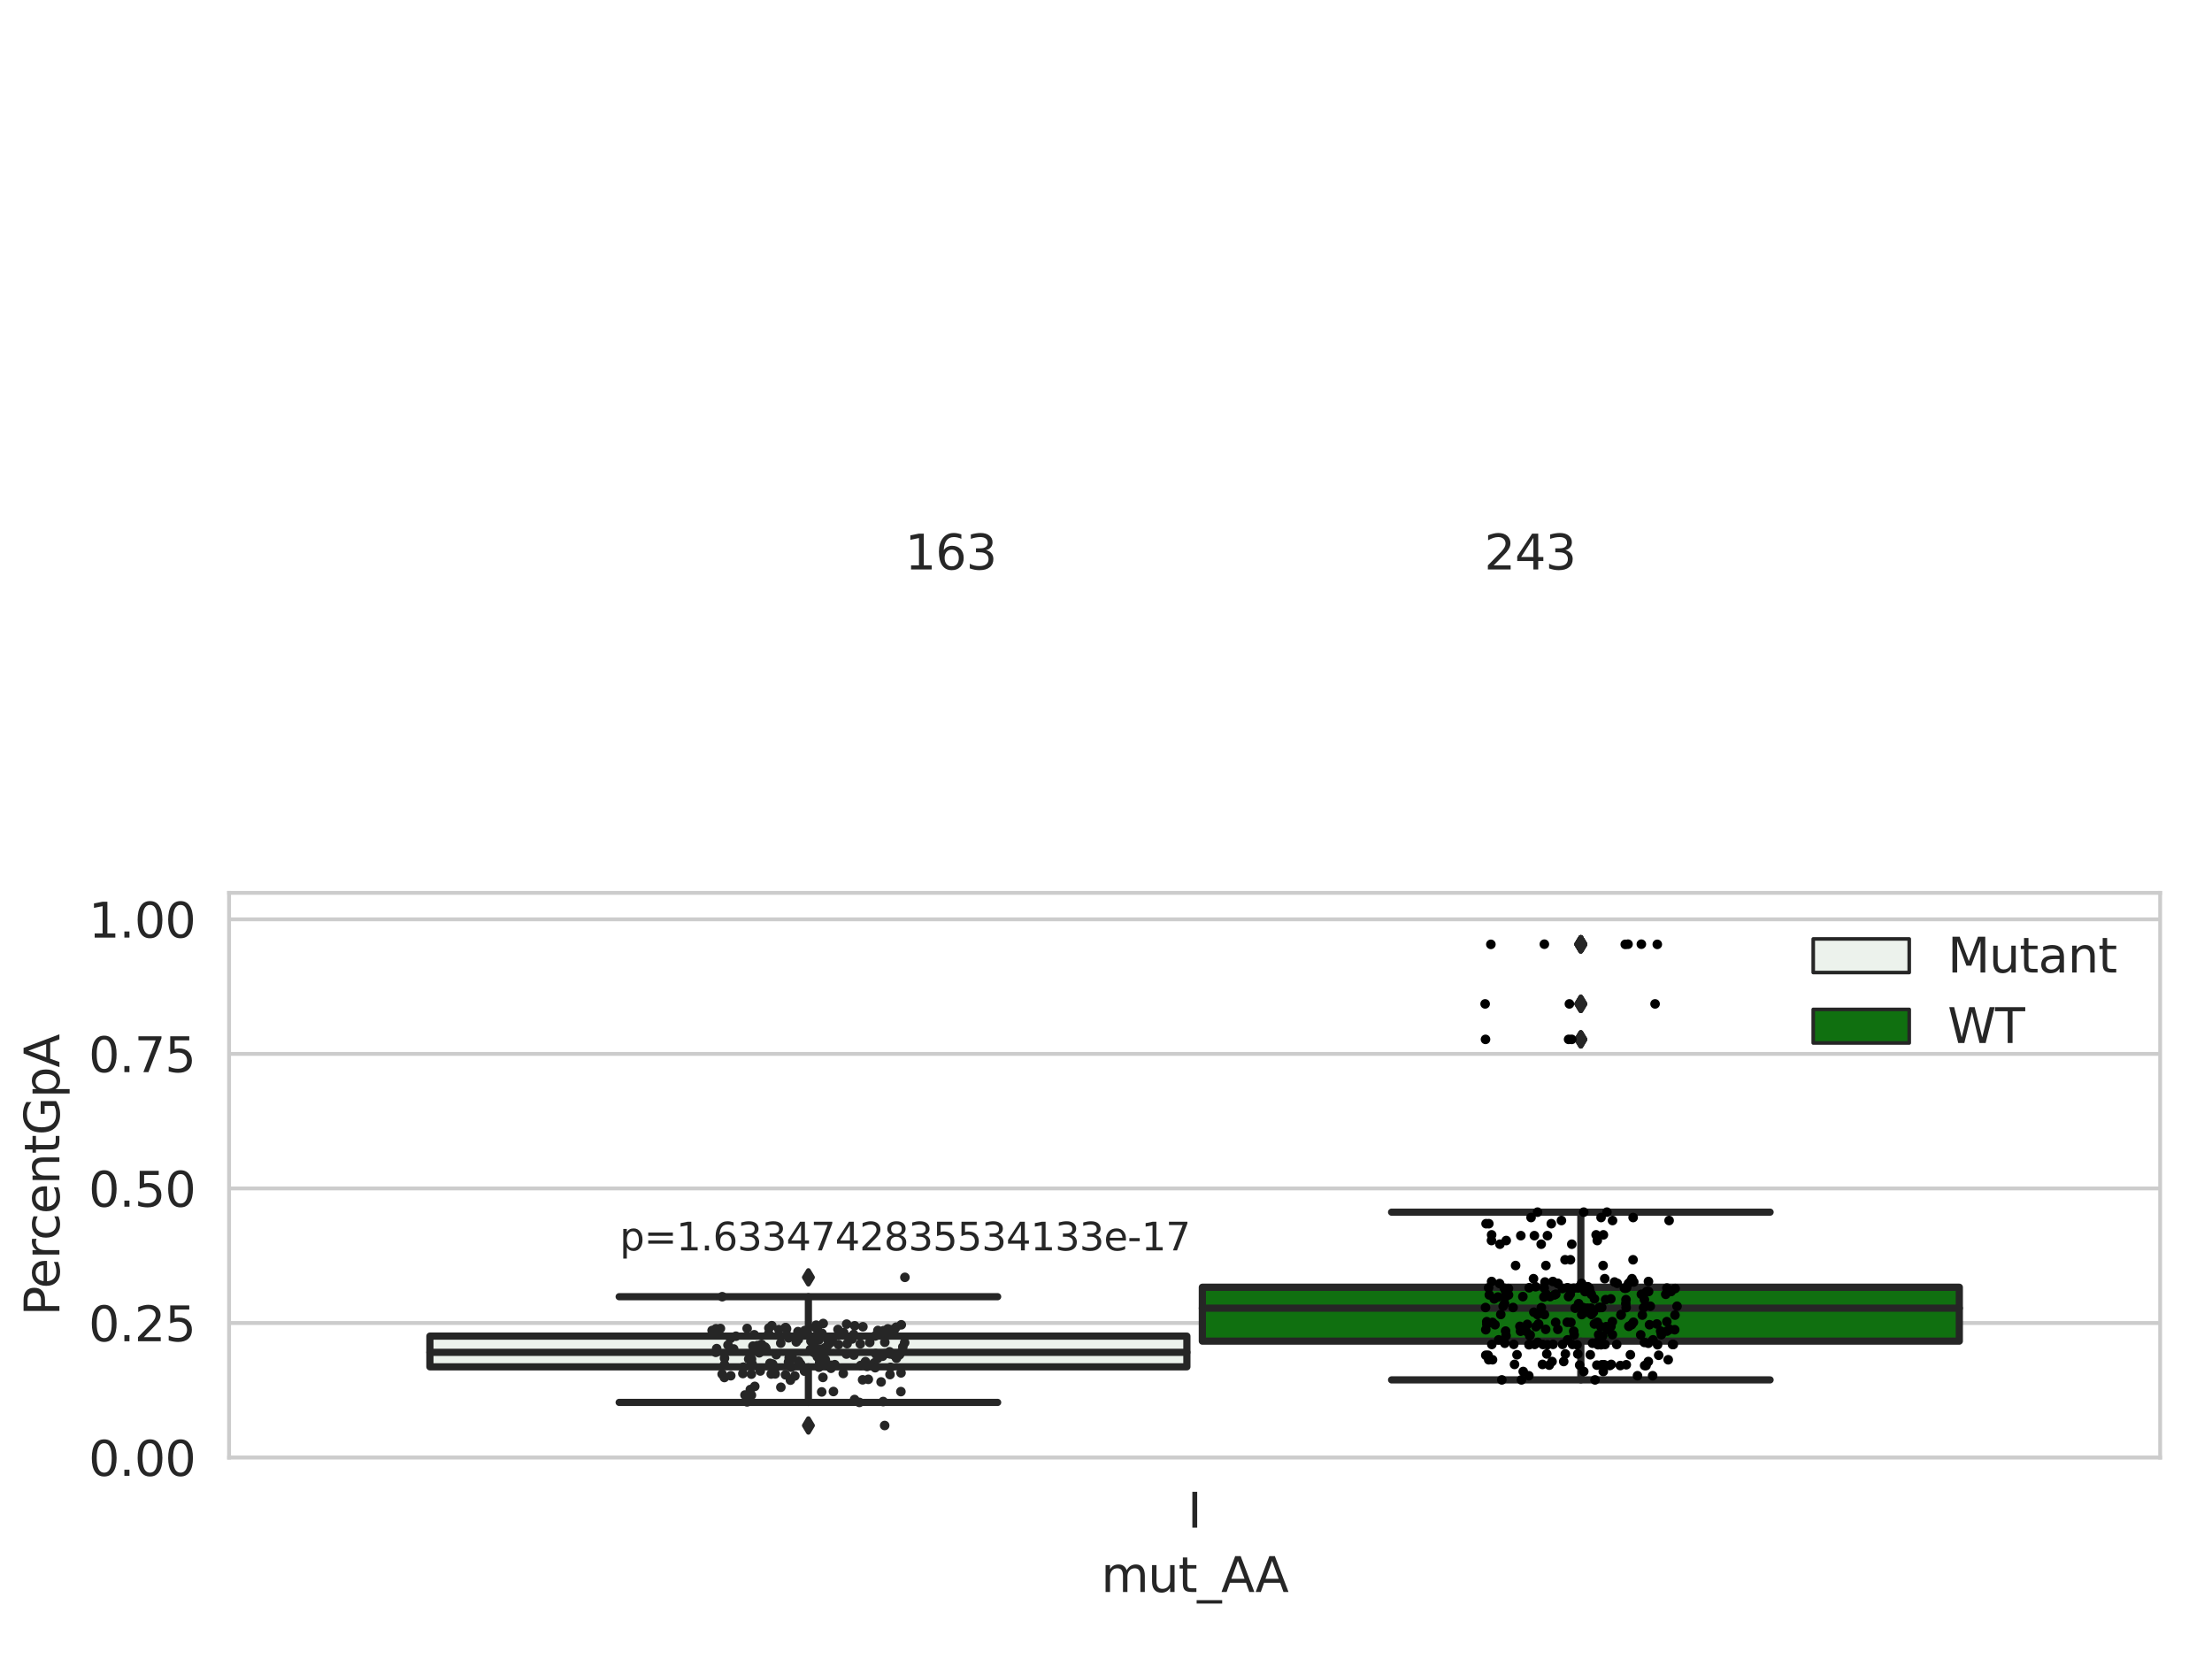 <?xml version="1.0" encoding="utf-8" standalone="no"?>
<!DOCTYPE svg PUBLIC "-//W3C//DTD SVG 1.1//EN"
  "http://www.w3.org/Graphics/SVG/1.1/DTD/svg11.dtd">
<svg xmlns:xlink="http://www.w3.org/1999/xlink" width="460.8pt" height="345.6pt" viewBox="0 0 460.8 345.6" xmlns="http://www.w3.org/2000/svg" version="1.1">
 <defs>
  <style type="text/css">*{stroke-linejoin: round; stroke-linecap: butt}</style>
 </defs>
 <g id="figure_1">
  <g id="patch_1">
   <path d="M 0 345.6 
L 460.8 345.6 
L 460.8 0 
L 0 0 
z
" style="fill: #ffffff"/>
  </g>
  <g id="axes_1">
   <g id="patch_2">
    <path d="M 47.72 303.64 
L 450 303.64 
L 450 185.998 
L 47.72 185.998 
z
" style="fill: #ffffff"/>
   </g>
   <g id="matplotlib.axis_1">
    <g id="xtick_1">
     <g id="text_1">
      <!-- I -->
      <g style="fill: #262626" transform="translate(247.385 318.238)scale(0.1 -0.1)">
       <defs>
        <path id="DejaVuSans-49" d="M 628 4666 
L 1259 4666 
L 1259 0 
L 628 0 
L 628 4666 
z
" transform="scale(0.016)"/>
       </defs>
       <use xlink:href="#DejaVuSans-49"/>
      </g>
     </g>
    </g>
    <g id="text_2">
     <!-- mut_AA -->
     <g style="fill: #262626" transform="translate(229.383 331.638)scale(0.1 -0.1)">
      <defs>
       <path id="DejaVuSans-6d" d="M 3328 2828 
Q 3544 3216 3844 3400 
Q 4144 3584 4550 3584 
Q 5097 3584 5394 3201 
Q 5691 2819 5691 2113 
L 5691 0 
L 5113 0 
L 5113 2094 
Q 5113 2597 4934 2840 
Q 4756 3084 4391 3084 
Q 3944 3084 3684 2787 
Q 3425 2491 3425 1978 
L 3425 0 
L 2847 0 
L 2847 2094 
Q 2847 2600 2669 2842 
Q 2491 3084 2119 3084 
Q 1678 3084 1418 2786 
Q 1159 2488 1159 1978 
L 1159 0 
L 581 0 
L 581 3500 
L 1159 3500 
L 1159 2956 
Q 1356 3278 1631 3431 
Q 1906 3584 2284 3584 
Q 2666 3584 2933 3390 
Q 3200 3197 3328 2828 
z
" transform="scale(0.016)"/>
       <path id="DejaVuSans-75" d="M 544 1381 
L 544 3500 
L 1119 3500 
L 1119 1403 
Q 1119 906 1312 657 
Q 1506 409 1894 409 
Q 2359 409 2629 706 
Q 2900 1003 2900 1516 
L 2900 3500 
L 3475 3500 
L 3475 0 
L 2900 0 
L 2900 538 
Q 2691 219 2414 64 
Q 2138 -91 1772 -91 
Q 1169 -91 856 284 
Q 544 659 544 1381 
z
M 1991 3584 
L 1991 3584 
z
" transform="scale(0.016)"/>
       <path id="DejaVuSans-74" d="M 1172 4494 
L 1172 3500 
L 2356 3500 
L 2356 3053 
L 1172 3053 
L 1172 1153 
Q 1172 725 1289 603 
Q 1406 481 1766 481 
L 2356 481 
L 2356 0 
L 1766 0 
Q 1100 0 847 248 
Q 594 497 594 1153 
L 594 3053 
L 172 3053 
L 172 3500 
L 594 3500 
L 594 4494 
L 1172 4494 
z
" transform="scale(0.016)"/>
       <path id="DejaVuSans-5f" d="M 3263 -1063 
L 3263 -1509 
L -63 -1509 
L -63 -1063 
L 3263 -1063 
z
" transform="scale(0.016)"/>
       <path id="DejaVuSans-41" d="M 2188 4044 
L 1331 1722 
L 3047 1722 
L 2188 4044 
z
M 1831 4666 
L 2547 4666 
L 4325 0 
L 3669 0 
L 3244 1197 
L 1141 1197 
L 716 0 
L 50 0 
L 1831 4666 
z
" transform="scale(0.016)"/>
      </defs>
      <use xlink:href="#DejaVuSans-6d"/>
      <use xlink:href="#DejaVuSans-75" x="97.412"/>
      <use xlink:href="#DejaVuSans-74" x="160.791"/>
      <use xlink:href="#DejaVuSans-5f" x="200"/>
      <use xlink:href="#DejaVuSans-41" x="250"/>
      <use xlink:href="#DejaVuSans-41" x="321.158"/>
     </g>
    </g>
   </g>
   <g id="matplotlib.axis_2">
    <g id="ytick_1">
     <g id="line2d_1">
      <path d="M 47.72 303.64 
L 450 303.64 
" clip-path="url(#p359a3c4c09)" style="fill: none; stroke: #cccccc; stroke-width: 0.8; stroke-linecap: round"/>
     </g>
     <g id="text_3">
      <!-- 0.00 -->
      <g style="fill: #262626" transform="translate(18.454 307.439)scale(0.1 -0.1)">
       <defs>
        <path id="DejaVuSans-30" d="M 2034 4250 
Q 1547 4250 1301 3770 
Q 1056 3291 1056 2328 
Q 1056 1369 1301 889 
Q 1547 409 2034 409 
Q 2525 409 2770 889 
Q 3016 1369 3016 2328 
Q 3016 3291 2770 3770 
Q 2525 4250 2034 4250 
z
M 2034 4750 
Q 2819 4750 3233 4129 
Q 3647 3509 3647 2328 
Q 3647 1150 3233 529 
Q 2819 -91 2034 -91 
Q 1250 -91 836 529 
Q 422 1150 422 2328 
Q 422 3509 836 4129 
Q 1250 4750 2034 4750 
z
" transform="scale(0.016)"/>
        <path id="DejaVuSans-2e" d="M 684 794 
L 1344 794 
L 1344 0 
L 684 0 
L 684 794 
z
" transform="scale(0.016)"/>
       </defs>
       <use xlink:href="#DejaVuSans-30"/>
       <use xlink:href="#DejaVuSans-2e" x="63.623"/>
       <use xlink:href="#DejaVuSans-30" x="95.41"/>
       <use xlink:href="#DejaVuSans-30" x="159.033"/>
      </g>
     </g>
    </g>
    <g id="ytick_2">
     <g id="line2d_2">
      <path d="M 47.72 275.608 
L 450 275.608 
" clip-path="url(#p359a3c4c09)" style="fill: none; stroke: #cccccc; stroke-width: 0.8; stroke-linecap: round"/>
     </g>
     <g id="text_4">
      <!-- 0.25 -->
      <g style="fill: #262626" transform="translate(18.454 279.408)scale(0.1 -0.1)">
       <defs>
        <path id="DejaVuSans-32" d="M 1228 531 
L 3431 531 
L 3431 0 
L 469 0 
L 469 531 
Q 828 903 1448 1529 
Q 2069 2156 2228 2338 
Q 2531 2678 2651 2914 
Q 2772 3150 2772 3378 
Q 2772 3750 2511 3984 
Q 2250 4219 1831 4219 
Q 1534 4219 1204 4116 
Q 875 4013 500 3803 
L 500 4441 
Q 881 4594 1212 4672 
Q 1544 4750 1819 4750 
Q 2544 4750 2975 4387 
Q 3406 4025 3406 3419 
Q 3406 3131 3298 2873 
Q 3191 2616 2906 2266 
Q 2828 2175 2409 1742 
Q 1991 1309 1228 531 
z
" transform="scale(0.016)"/>
        <path id="DejaVuSans-35" d="M 691 4666 
L 3169 4666 
L 3169 4134 
L 1269 4134 
L 1269 2991 
Q 1406 3038 1543 3061 
Q 1681 3084 1819 3084 
Q 2600 3084 3056 2656 
Q 3513 2228 3513 1497 
Q 3513 744 3044 326 
Q 2575 -91 1722 -91 
Q 1428 -91 1123 -41 
Q 819 9 494 109 
L 494 744 
Q 775 591 1075 516 
Q 1375 441 1709 441 
Q 2250 441 2565 725 
Q 2881 1009 2881 1497 
Q 2881 1984 2565 2268 
Q 2250 2553 1709 2553 
Q 1456 2553 1204 2497 
Q 953 2441 691 2322 
L 691 4666 
z
" transform="scale(0.016)"/>
       </defs>
       <use xlink:href="#DejaVuSans-30"/>
       <use xlink:href="#DejaVuSans-2e" x="63.623"/>
       <use xlink:href="#DejaVuSans-32" x="95.41"/>
       <use xlink:href="#DejaVuSans-35" x="159.033"/>
      </g>
     </g>
    </g>
    <g id="ytick_3">
     <g id="line2d_3">
      <path d="M 47.72 247.577 
L 450 247.577 
" clip-path="url(#p359a3c4c09)" style="fill: none; stroke: #cccccc; stroke-width: 0.8; stroke-linecap: round"/>
     </g>
     <g id="text_5">
      <!-- 0.50 -->
      <g style="fill: #262626" transform="translate(18.454 251.376)scale(0.1 -0.1)">
       <use xlink:href="#DejaVuSans-30"/>
       <use xlink:href="#DejaVuSans-2e" x="63.623"/>
       <use xlink:href="#DejaVuSans-35" x="95.41"/>
       <use xlink:href="#DejaVuSans-30" x="159.033"/>
      </g>
     </g>
    </g>
    <g id="ytick_4">
     <g id="line2d_4">
      <path d="M 47.72 219.545 
L 450 219.545 
" clip-path="url(#p359a3c4c09)" style="fill: none; stroke: #cccccc; stroke-width: 0.8; stroke-linecap: round"/>
     </g>
     <g id="text_6">
      <!-- 0.75 -->
      <g style="fill: #262626" transform="translate(18.454 223.344)scale(0.1 -0.1)">
       <defs>
        <path id="DejaVuSans-37" d="M 525 4666 
L 3525 4666 
L 3525 4397 
L 1831 0 
L 1172 0 
L 2766 4134 
L 525 4134 
L 525 4666 
z
" transform="scale(0.016)"/>
       </defs>
       <use xlink:href="#DejaVuSans-30"/>
       <use xlink:href="#DejaVuSans-2e" x="63.623"/>
       <use xlink:href="#DejaVuSans-37" x="95.41"/>
       <use xlink:href="#DejaVuSans-35" x="159.033"/>
      </g>
     </g>
    </g>
    <g id="ytick_5">
     <g id="line2d_5">
      <path d="M 47.72 191.513 
L 450 191.513 
" clip-path="url(#p359a3c4c09)" style="fill: none; stroke: #cccccc; stroke-width: 0.8; stroke-linecap: round"/>
     </g>
     <g id="text_7">
      <!-- 1.00 -->
      <g style="fill: #262626" transform="translate(18.454 195.312)scale(0.1 -0.1)">
       <defs>
        <path id="DejaVuSans-31" d="M 794 531 
L 1825 531 
L 1825 4091 
L 703 3866 
L 703 4441 
L 1819 4666 
L 2450 4666 
L 2450 531 
L 3481 531 
L 3481 0 
L 794 0 
L 794 531 
z
" transform="scale(0.016)"/>
       </defs>
       <use xlink:href="#DejaVuSans-31"/>
       <use xlink:href="#DejaVuSans-2e" x="63.623"/>
       <use xlink:href="#DejaVuSans-30" x="95.41"/>
       <use xlink:href="#DejaVuSans-30" x="159.033"/>
      </g>
     </g>
    </g>
    <g id="text_8">
     <!-- PercentGpA -->
     <g style="fill: #262626" transform="translate(12.375 274.095)rotate(-90)scale(0.1 -0.1)">
      <defs>
       <path id="DejaVuSans-50" d="M 1259 4147 
L 1259 2394 
L 2053 2394 
Q 2494 2394 2734 2622 
Q 2975 2850 2975 3272 
Q 2975 3691 2734 3919 
Q 2494 4147 2053 4147 
L 1259 4147 
z
M 628 4666 
L 2053 4666 
Q 2838 4666 3239 4311 
Q 3641 3956 3641 3272 
Q 3641 2581 3239 2228 
Q 2838 1875 2053 1875 
L 1259 1875 
L 1259 0 
L 628 0 
L 628 4666 
z
" transform="scale(0.016)"/>
       <path id="DejaVuSans-65" d="M 3597 1894 
L 3597 1613 
L 953 1613 
Q 991 1019 1311 708 
Q 1631 397 2203 397 
Q 2534 397 2845 478 
Q 3156 559 3463 722 
L 3463 178 
Q 3153 47 2828 -22 
Q 2503 -91 2169 -91 
Q 1331 -91 842 396 
Q 353 884 353 1716 
Q 353 2575 817 3079 
Q 1281 3584 2069 3584 
Q 2775 3584 3186 3129 
Q 3597 2675 3597 1894 
z
M 3022 2063 
Q 3016 2534 2758 2815 
Q 2500 3097 2075 3097 
Q 1594 3097 1305 2825 
Q 1016 2553 972 2059 
L 3022 2063 
z
" transform="scale(0.016)"/>
       <path id="DejaVuSans-72" d="M 2631 2963 
Q 2534 3019 2420 3045 
Q 2306 3072 2169 3072 
Q 1681 3072 1420 2755 
Q 1159 2438 1159 1844 
L 1159 0 
L 581 0 
L 581 3500 
L 1159 3500 
L 1159 2956 
Q 1341 3275 1631 3429 
Q 1922 3584 2338 3584 
Q 2397 3584 2469 3576 
Q 2541 3569 2628 3553 
L 2631 2963 
z
" transform="scale(0.016)"/>
       <path id="DejaVuSans-63" d="M 3122 3366 
L 3122 2828 
Q 2878 2963 2633 3030 
Q 2388 3097 2138 3097 
Q 1578 3097 1268 2742 
Q 959 2388 959 1747 
Q 959 1106 1268 751 
Q 1578 397 2138 397 
Q 2388 397 2633 464 
Q 2878 531 3122 666 
L 3122 134 
Q 2881 22 2623 -34 
Q 2366 -91 2075 -91 
Q 1284 -91 818 406 
Q 353 903 353 1747 
Q 353 2603 823 3093 
Q 1294 3584 2113 3584 
Q 2378 3584 2631 3529 
Q 2884 3475 3122 3366 
z
" transform="scale(0.016)"/>
       <path id="DejaVuSans-6e" d="M 3513 2113 
L 3513 0 
L 2938 0 
L 2938 2094 
Q 2938 2591 2744 2837 
Q 2550 3084 2163 3084 
Q 1697 3084 1428 2787 
Q 1159 2491 1159 1978 
L 1159 0 
L 581 0 
L 581 3500 
L 1159 3500 
L 1159 2956 
Q 1366 3272 1645 3428 
Q 1925 3584 2291 3584 
Q 2894 3584 3203 3211 
Q 3513 2838 3513 2113 
z
" transform="scale(0.016)"/>
       <path id="DejaVuSans-47" d="M 3809 666 
L 3809 1919 
L 2778 1919 
L 2778 2438 
L 4434 2438 
L 4434 434 
Q 4069 175 3628 42 
Q 3188 -91 2688 -91 
Q 1594 -91 976 548 
Q 359 1188 359 2328 
Q 359 3472 976 4111 
Q 1594 4750 2688 4750 
Q 3144 4750 3555 4637 
Q 3966 4525 4313 4306 
L 4313 3634 
Q 3963 3931 3569 4081 
Q 3175 4231 2741 4231 
Q 1884 4231 1454 3753 
Q 1025 3275 1025 2328 
Q 1025 1384 1454 906 
Q 1884 428 2741 428 
Q 3075 428 3337 486 
Q 3600 544 3809 666 
z
" transform="scale(0.016)"/>
       <path id="DejaVuSans-70" d="M 1159 525 
L 1159 -1331 
L 581 -1331 
L 581 3500 
L 1159 3500 
L 1159 2969 
Q 1341 3281 1617 3432 
Q 1894 3584 2278 3584 
Q 2916 3584 3314 3078 
Q 3713 2572 3713 1747 
Q 3713 922 3314 415 
Q 2916 -91 2278 -91 
Q 1894 -91 1617 61 
Q 1341 213 1159 525 
z
M 3116 1747 
Q 3116 2381 2855 2742 
Q 2594 3103 2138 3103 
Q 1681 3103 1420 2742 
Q 1159 2381 1159 1747 
Q 1159 1113 1420 752 
Q 1681 391 2138 391 
Q 2594 391 2855 752 
Q 3116 1113 3116 1747 
z
" transform="scale(0.016)"/>
      </defs>
      <use xlink:href="#DejaVuSans-50"/>
      <use xlink:href="#DejaVuSans-65" x="56.678"/>
      <use xlink:href="#DejaVuSans-72" x="118.201"/>
      <use xlink:href="#DejaVuSans-63" x="157.064"/>
      <use xlink:href="#DejaVuSans-65" x="212.045"/>
      <use xlink:href="#DejaVuSans-6e" x="273.568"/>
      <use xlink:href="#DejaVuSans-74" x="336.947"/>
      <use xlink:href="#DejaVuSans-47" x="376.156"/>
      <use xlink:href="#DejaVuSans-70" x="453.646"/>
      <use xlink:href="#DejaVuSans-41" x="517.123"/>
     </g>
    </g>
   </g>
   <g id="patch_3">
    <path d="M 89.557 284.733 
L 247.251 284.733 
L 247.251 278.338 
L 89.557 278.338 
L 89.557 284.733 
z
" clip-path="url(#p359a3c4c09)" style="fill: #ecf2ec; stroke: #262626; stroke-width: 1.5; stroke-linejoin: miter"/>
   </g>
   <g id="patch_4">
    <path d="M 250.469 279.382 
L 408.163 279.382 
L 408.163 268.155 
L 250.469 268.155 
L 250.469 279.382 
z
" clip-path="url(#p359a3c4c09)" style="fill: #107010; stroke: #262626; stroke-width: 1.5; stroke-linejoin: miter"/>
   </g>
   <g id="patch_5">
    <path d="M 248.86 303.64 
L 248.86 303.64 
L 248.86 303.64 
L 248.86 303.64 
z
" clip-path="url(#p359a3c4c09)" style="fill: #ecf2ec; stroke: #262626; stroke-width: 0.75; stroke-linejoin: miter"/>
   </g>
   <g id="patch_6">
    <path d="M 248.86 303.64 
L 248.86 303.64 
L 248.86 303.64 
L 248.86 303.64 
z
" clip-path="url(#p359a3c4c09)" style="fill: #107010; stroke: #262626; stroke-width: 0.75; stroke-linejoin: miter"/>
   </g>
   <g id="PathCollection_1"/>
   <g id="PathCollection_2"/>
   <g id="line2d_6">
    <path d="M 168.404 284.733 
L 168.404 292.145 
" clip-path="url(#p359a3c4c09)" style="fill: none; stroke: #262626; stroke-width: 1.5; stroke-linecap: round"/>
   </g>
   <g id="line2d_7">
    <path d="M 168.404 278.338 
L 168.404 270.126 
" clip-path="url(#p359a3c4c09)" style="fill: none; stroke: #262626; stroke-width: 1.5; stroke-linecap: round"/>
   </g>
   <g id="line2d_8">
    <path d="M 128.981 292.145 
L 207.827 292.145 
" clip-path="url(#p359a3c4c09)" style="fill: none; stroke: #262626; stroke-width: 1.5; stroke-linecap: round"/>
   </g>
   <g id="line2d_9">
    <path d="M 128.981 270.126 
L 207.827 270.126 
" clip-path="url(#p359a3c4c09)" style="fill: none; stroke: #262626; stroke-width: 1.5; stroke-linecap: round"/>
   </g>
   <g id="line2d_10">
    <defs>
     <path id="m24bb1867c2" d="M -0 1.414 
L 0.849 0 
L 0 -1.414 
L -0.849 -0 
z
" style="stroke: #262626; stroke-linejoin: miter"/>
    </defs>
    <g clip-path="url(#p359a3c4c09)">
     <use xlink:href="#m24bb1867c2" x="168.404" y="296.956" style="fill: #262626; stroke: #262626; stroke-linejoin: miter"/>
     <use xlink:href="#m24bb1867c2" x="168.404" y="266.093" style="fill: #262626; stroke: #262626; stroke-linejoin: miter"/>
    </g>
   </g>
   <g id="line2d_11">
    <path d="M 329.316 279.382 
L 329.316 287.457 
" clip-path="url(#p359a3c4c09)" style="fill: none; stroke: #262626; stroke-width: 1.5; stroke-linecap: round"/>
   </g>
   <g id="line2d_12">
    <path d="M 329.316 268.155 
L 329.316 252.515 
" clip-path="url(#p359a3c4c09)" style="fill: none; stroke: #262626; stroke-width: 1.5; stroke-linecap: round"/>
   </g>
   <g id="line2d_13">
    <path d="M 289.893 287.457 
L 368.739 287.457 
" clip-path="url(#p359a3c4c09)" style="fill: none; stroke: #262626; stroke-width: 1.5; stroke-linecap: round"/>
   </g>
   <g id="line2d_14">
    <path d="M 289.893 252.515 
L 368.739 252.515 
" clip-path="url(#p359a3c4c09)" style="fill: none; stroke: #262626; stroke-width: 1.5; stroke-linecap: round"/>
   </g>
   <g id="line2d_15">
    <g clip-path="url(#p359a3c4c09)">
     <use xlink:href="#m24bb1867c2" x="329.316" y="216.522" style="fill: #262626; stroke: #262626; stroke-linejoin: miter"/>
     <use xlink:href="#m24bb1867c2" x="329.316" y="196.727" style="fill: #262626; stroke: #262626; stroke-linejoin: miter"/>
     <use xlink:href="#m24bb1867c2" x="329.316" y="196.692" style="fill: #262626; stroke: #262626; stroke-linejoin: miter"/>
     <use xlink:href="#m24bb1867c2" x="329.316" y="216.522" style="fill: #262626; stroke: #262626; stroke-linejoin: miter"/>
     <use xlink:href="#m24bb1867c2" x="329.316" y="209.13" style="fill: #262626; stroke: #262626; stroke-linejoin: miter"/>
     <use xlink:href="#m24bb1867c2" x="329.316" y="209.13" style="fill: #262626; stroke: #262626; stroke-linejoin: miter"/>
     <use xlink:href="#m24bb1867c2" x="329.316" y="209.13" style="fill: #262626; stroke: #262626; stroke-linejoin: miter"/>
     <use xlink:href="#m24bb1867c2" x="329.316" y="196.727" style="fill: #262626; stroke: #262626; stroke-linejoin: miter"/>
     <use xlink:href="#m24bb1867c2" x="329.316" y="196.727" style="fill: #262626; stroke: #262626; stroke-linejoin: miter"/>
     <use xlink:href="#m24bb1867c2" x="329.316" y="196.692" style="fill: #262626; stroke: #262626; stroke-linejoin: miter"/>
     <use xlink:href="#m24bb1867c2" x="329.316" y="196.692" style="fill: #262626; stroke: #262626; stroke-linejoin: miter"/>
     <use xlink:href="#m24bb1867c2" x="329.316" y="216.522" style="fill: #262626; stroke: #262626; stroke-linejoin: miter"/>
    </g>
   </g>
   <g id="line2d_16">
    <path d="M 89.557 281.715 
L 247.251 281.715 
" clip-path="url(#p359a3c4c09)" style="fill: none; stroke: #262626; stroke-width: 1.5; stroke-linecap: round"/>
   </g>
   <g id="line2d_17">
    <path d="M 250.469 272.515 
L 408.163 272.515 
" clip-path="url(#p359a3c4c09)" style="fill: none; stroke: #262626; stroke-width: 1.5; stroke-linecap: round"/>
   </g>
   <g id="patch_7">
    <path d="M 47.72 303.64 
L 47.72 185.998 
" style="fill: none; stroke: #cccccc; stroke-width: 0.8; stroke-linejoin: miter; stroke-linecap: square"/>
   </g>
   <g id="patch_8">
    <path d="M 450 303.64 
L 450 185.998 
" style="fill: none; stroke: #cccccc; stroke-width: 0.8; stroke-linejoin: miter; stroke-linecap: square"/>
   </g>
   <g id="patch_9">
    <path d="M 47.72 303.64 
L 450 303.64 
" style="fill: none; stroke: #cccccc; stroke-width: 0.8; stroke-linejoin: miter; stroke-linecap: square"/>
   </g>
   <g id="patch_10">
    <path d="M 47.72 185.998 
L 450 185.998 
" style="fill: none; stroke: #cccccc; stroke-width: 0.8; stroke-linejoin: miter; stroke-linecap: square"/>
   </g>
   <g id="PathCollection_3">
    <defs>
     <path id="C0_0_e8c8668a0e" d="M 0 1 
C 0.265 1 0.52 0.895 0.707 0.707 
C 0.895 0.52 1 0.265 1 -0 
C 1 -0.265 0.895 -0.52 0.707 -0.707 
C 0.52 -0.895 0.265 -1 0 -1 
C -0.265 -1 -0.52 -0.895 -0.707 -0.707 
C -0.895 -0.52 -1 -0.265 -1 0 
C -1 0.265 -0.895 0.52 -0.707 0.707 
C -0.52 0.895 -0.265 1 0 1 
z
"/>
    </defs>
    <g clip-path="url(#p359a3c4c09)">
     <use xlink:href="#C0_0_e8c8668a0e" x="171.426" y="286.942" style="fill: #262626"/>
    </g>
    <g clip-path="url(#p359a3c4c09)">
     <use xlink:href="#C0_0_e8c8668a0e" x="187.393" y="282.215" style="fill: #262626"/>
    </g>
    <g clip-path="url(#p359a3c4c09)">
     <use xlink:href="#C0_0_e8c8668a0e" x="148.347" y="277.161" style="fill: #262626"/>
    </g>
    <g clip-path="url(#p359a3c4c09)">
     <use xlink:href="#C0_0_e8c8668a0e" x="166.758" y="284.126" style="fill: #262626"/>
    </g>
    <g clip-path="url(#p359a3c4c09)">
     <use xlink:href="#C0_0_e8c8668a0e" x="170.401" y="277.299" style="fill: #262626"/>
    </g>
    <g clip-path="url(#p359a3c4c09)">
     <use xlink:href="#C0_0_e8c8668a0e" x="154.863" y="284.806" style="fill: #262626"/>
    </g>
    <g clip-path="url(#p359a3c4c09)">
     <use xlink:href="#C0_0_e8c8668a0e" x="183.55" y="287.884" style="fill: #262626"/>
    </g>
    <g clip-path="url(#p359a3c4c09)">
     <use xlink:href="#C0_0_e8c8668a0e" x="169.693" y="280.462" style="fill: #262626"/>
    </g>
    <g clip-path="url(#p359a3c4c09)">
     <use xlink:href="#C0_0_e8c8668a0e" x="158.114" y="281.659" style="fill: #262626"/>
    </g>
    <g clip-path="url(#p359a3c4c09)">
     <use xlink:href="#C0_0_e8c8668a0e" x="155.642" y="276.739" style="fill: #262626"/>
    </g>
    <g clip-path="url(#p359a3c4c09)">
     <use xlink:href="#C0_0_e8c8668a0e" x="184.061" y="277.199" style="fill: #262626"/>
    </g>
    <g clip-path="url(#p359a3c4c09)">
     <use xlink:href="#C0_0_e8c8668a0e" x="174.677" y="280.095" style="fill: #262626"/>
    </g>
    <g clip-path="url(#p359a3c4c09)">
     <use xlink:href="#C0_0_e8c8668a0e" x="172.606" y="280.033" style="fill: #262626"/>
    </g>
    <g clip-path="url(#p359a3c4c09)">
     <use xlink:href="#C0_0_e8c8668a0e" x="187.671" y="289.899" style="fill: #262626"/>
    </g>
    <g clip-path="url(#p359a3c4c09)">
     <use xlink:href="#C0_0_e8c8668a0e" x="152.836" y="281.017" style="fill: #262626"/>
    </g>
    <g clip-path="url(#p359a3c4c09)">
     <use xlink:href="#C0_0_e8c8668a0e" x="165.884" y="279.548" style="fill: #262626"/>
    </g>
    <g clip-path="url(#p359a3c4c09)">
     <use xlink:href="#C0_0_e8c8668a0e" x="185.806" y="276.995" style="fill: #262626"/>
    </g>
    <g clip-path="url(#p359a3c4c09)">
     <use xlink:href="#C0_0_e8c8668a0e" x="152.23" y="286.592" style="fill: #262626"/>
    </g>
    <g clip-path="url(#p359a3c4c09)">
     <use xlink:href="#C0_0_e8c8668a0e" x="150.452" y="270.126" style="fill: #262626"/>
    </g>
    <g clip-path="url(#p359a3c4c09)">
     <use xlink:href="#C0_0_e8c8668a0e" x="175.666" y="286.117" style="fill: #262626"/>
    </g>
    <g clip-path="url(#p359a3c4c09)">
     <use xlink:href="#C0_0_e8c8668a0e" x="180.886" y="287.34" style="fill: #262626"/>
    </g>
    <g clip-path="url(#p359a3c4c09)">
     <use xlink:href="#C0_0_e8c8668a0e" x="176.47" y="279.917" style="fill: #262626"/>
    </g>
    <g clip-path="url(#p359a3c4c09)">
     <use xlink:href="#C0_0_e8c8668a0e" x="169.797" y="276.496" style="fill: #262626"/>
    </g>
    <g clip-path="url(#p359a3c4c09)">
     <use xlink:href="#C0_0_e8c8668a0e" x="165.586" y="286.638" style="fill: #262626"/>
    </g>
    <g clip-path="url(#p359a3c4c09)">
     <use xlink:href="#C0_0_e8c8668a0e" x="161.54" y="284.921" style="fill: #262626"/>
    </g>
    <g clip-path="url(#p359a3c4c09)">
     <use xlink:href="#C0_0_e8c8668a0e" x="156.305" y="289.469" style="fill: #262626"/>
    </g>
    <g clip-path="url(#p359a3c4c09)">
     <use xlink:href="#C0_0_e8c8668a0e" x="157.128" y="278.056" style="fill: #262626"/>
    </g>
    <g clip-path="url(#p359a3c4c09)">
     <use xlink:href="#C0_0_e8c8668a0e" x="151.654" y="280.201" style="fill: #262626"/>
    </g>
    <g clip-path="url(#p359a3c4c09)">
     <use xlink:href="#C0_0_e8c8668a0e" x="149.298" y="280.943" style="fill: #262626"/>
    </g>
    <g clip-path="url(#p359a3c4c09)">
     <use xlink:href="#C0_0_e8c8668a0e" x="164.275" y="278.697" style="fill: #262626"/>
    </g>
    <g clip-path="url(#p359a3c4c09)">
     <use xlink:href="#C0_0_e8c8668a0e" x="188.51" y="266.093" style="fill: #262626"/>
    </g>
    <g clip-path="url(#p359a3c4c09)">
     <use xlink:href="#C0_0_e8c8668a0e" x="155.194" y="290.604" style="fill: #262626"/>
    </g>
    <g clip-path="url(#p359a3c4c09)">
     <use xlink:href="#C0_0_e8c8668a0e" x="173.064" y="284.408" style="fill: #262626"/>
    </g>
    <g clip-path="url(#p359a3c4c09)">
     <use xlink:href="#C0_0_e8c8668a0e" x="172.461" y="279.105" style="fill: #262626"/>
    </g>
    <g clip-path="url(#p359a3c4c09)">
     <use xlink:href="#C0_0_e8c8668a0e" x="164.398" y="282.871" style="fill: #262626"/>
    </g>
    <g clip-path="url(#p359a3c4c09)">
     <use xlink:href="#C0_0_e8c8668a0e" x="173.46" y="278.737" style="fill: #262626"/>
    </g>
    <g clip-path="url(#p359a3c4c09)">
     <use xlink:href="#C0_0_e8c8668a0e" x="171.198" y="283.111" style="fill: #262626"/>
    </g>
    <g clip-path="url(#p359a3c4c09)">
     <use xlink:href="#C0_0_e8c8668a0e" x="160.655" y="286.234" style="fill: #262626"/>
    </g>
    <g clip-path="url(#p359a3c4c09)">
     <use xlink:href="#C0_0_e8c8668a0e" x="171.823" y="280.79" style="fill: #262626"/>
    </g>
    <g clip-path="url(#p359a3c4c09)">
     <use xlink:href="#C0_0_e8c8668a0e" x="169.828" y="281.347" style="fill: #262626"/>
    </g>
    <g clip-path="url(#p359a3c4c09)">
     <use xlink:href="#C0_0_e8c8668a0e" x="187.779" y="281.652" style="fill: #262626"/>
    </g>
    <g clip-path="url(#p359a3c4c09)">
     <use xlink:href="#C0_0_e8c8668a0e" x="182.109" y="283.943" style="fill: #262626"/>
    </g>
    <g clip-path="url(#p359a3c4c09)">
     <use xlink:href="#C0_0_e8c8668a0e" x="168.824" y="281.12" style="fill: #262626"/>
    </g>
    <g clip-path="url(#p359a3c4c09)">
     <use xlink:href="#C0_0_e8c8668a0e" x="163.857" y="276.823" style="fill: #262626"/>
    </g>
    <g clip-path="url(#p359a3c4c09)">
     <use xlink:href="#C0_0_e8c8668a0e" x="166.419" y="277.833" style="fill: #262626"/>
    </g>
    <g clip-path="url(#p359a3c4c09)">
     <use xlink:href="#C0_0_e8c8668a0e" x="153.302" y="278.36" style="fill: #262626"/>
    </g>
    <g clip-path="url(#p359a3c4c09)">
     <use xlink:href="#C0_0_e8c8668a0e" x="173.9" y="284.283" style="fill: #262626"/>
    </g>
    <g clip-path="url(#p359a3c4c09)">
     <use xlink:href="#C0_0_e8c8668a0e" x="148.55" y="277.559" style="fill: #262626"/>
    </g>
    <g clip-path="url(#p359a3c4c09)">
     <use xlink:href="#C0_0_e8c8668a0e" x="158.374" y="285.602" style="fill: #262626"/>
    </g>
    <g clip-path="url(#p359a3c4c09)">
     <use xlink:href="#C0_0_e8c8668a0e" x="177.495" y="278.935" style="fill: #262626"/>
    </g>
    <g clip-path="url(#p359a3c4c09)">
     <use xlink:href="#C0_0_e8c8668a0e" x="158.654" y="280.061" style="fill: #262626"/>
    </g>
    <g clip-path="url(#p359a3c4c09)">
     <use xlink:href="#C0_0_e8c8668a0e" x="157.772" y="280.315" style="fill: #262626"/>
    </g>
    <g clip-path="url(#p359a3c4c09)">
     <use xlink:href="#C0_0_e8c8668a0e" x="149.154" y="276.8" style="fill: #262626"/>
    </g>
    <g clip-path="url(#p359a3c4c09)">
     <use xlink:href="#C0_0_e8c8668a0e" x="184.322" y="279.625" style="fill: #262626"/>
    </g>
    <g clip-path="url(#p359a3c4c09)">
     <use xlink:href="#C0_0_e8c8668a0e" x="150.903" y="286.959" style="fill: #262626"/>
    </g>
    <g clip-path="url(#p359a3c4c09)">
     <use xlink:href="#C0_0_e8c8668a0e" x="164.963" y="282.421" style="fill: #262626"/>
    </g>
    <g clip-path="url(#p359a3c4c09)">
     <use xlink:href="#C0_0_e8c8668a0e" x="178.019" y="291.546" style="fill: #262626"/>
    </g>
    <g clip-path="url(#p359a3c4c09)">
     <use xlink:href="#C0_0_e8c8668a0e" x="163.633" y="286.402" style="fill: #262626"/>
    </g>
    <g clip-path="url(#p359a3c4c09)">
     <use xlink:href="#C0_0_e8c8668a0e" x="154.752" y="286.131" style="fill: #262626"/>
    </g>
    <g clip-path="url(#p359a3c4c09)">
     <use xlink:href="#C0_0_e8c8668a0e" x="156.526" y="286.262" style="fill: #262626"/>
    </g>
    <g clip-path="url(#p359a3c4c09)">
     <use xlink:href="#C0_0_e8c8668a0e" x="177.867" y="282.284" style="fill: #262626"/>
    </g>
    <g clip-path="url(#p359a3c4c09)">
     <use xlink:href="#C0_0_e8c8668a0e" x="162.249" y="276.985" style="fill: #262626"/>
    </g>
    <g clip-path="url(#p359a3c4c09)">
     <use xlink:href="#C0_0_e8c8668a0e" x="185.512" y="284.846" style="fill: #262626"/>
    </g>
    <g clip-path="url(#p359a3c4c09)">
     <use xlink:href="#C0_0_e8c8668a0e" x="155.637" y="292.031" style="fill: #262626"/>
    </g>
    <g clip-path="url(#p359a3c4c09)">
     <use xlink:href="#C0_0_e8c8668a0e" x="183.981" y="291.966" style="fill: #262626"/>
    </g>
    <g clip-path="url(#p359a3c4c09)">
     <use xlink:href="#C0_0_e8c8668a0e" x="186.687" y="276.474" style="fill: #262626"/>
    </g>
    <g clip-path="url(#p359a3c4c09)">
     <use xlink:href="#C0_0_e8c8668a0e" x="185.404" y="286.347" style="fill: #262626"/>
    </g>
    <g clip-path="url(#p359a3c4c09)">
     <use xlink:href="#C0_0_e8c8668a0e" x="162.668" y="288.991" style="fill: #262626"/>
    </g>
    <g clip-path="url(#p359a3c4c09)">
     <use xlink:href="#C0_0_e8c8668a0e" x="179.022" y="292.145" style="fill: #262626"/>
    </g>
    <g clip-path="url(#p359a3c4c09)">
     <use xlink:href="#C0_0_e8c8668a0e" x="172.169" y="280.67" style="fill: #262626"/>
    </g>
    <g clip-path="url(#p359a3c4c09)">
     <use xlink:href="#C0_0_e8c8668a0e" x="155.973" y="283.116" style="fill: #262626"/>
    </g>
    <g clip-path="url(#p359a3c4c09)">
     <use xlink:href="#C0_0_e8c8668a0e" x="188.459" y="279.702" style="fill: #262626"/>
    </g>
    <g clip-path="url(#p359a3c4c09)">
     <use xlink:href="#C0_0_e8c8668a0e" x="170.275" y="282.644" style="fill: #262626"/>
    </g>
    <g clip-path="url(#p359a3c4c09)">
     <use xlink:href="#C0_0_e8c8668a0e" x="164.666" y="287.513" style="fill: #262626"/>
    </g>
    <g clip-path="url(#p359a3c4c09)">
     <use xlink:href="#C0_0_e8c8668a0e" x="188.078" y="280.593" style="fill: #262626"/>
    </g>
    <g clip-path="url(#p359a3c4c09)">
     <use xlink:href="#C0_0_e8c8668a0e" x="160.399" y="284" style="fill: #262626"/>
    </g>
    <g clip-path="url(#p359a3c4c09)">
     <use xlink:href="#C0_0_e8c8668a0e" x="177.842" y="277.993" style="fill: #262626"/>
    </g>
    <g clip-path="url(#p359a3c4c09)">
     <use xlink:href="#C0_0_e8c8668a0e" x="170.594" y="279.119" style="fill: #262626"/>
    </g>
    <g clip-path="url(#p359a3c4c09)">
     <use xlink:href="#C0_0_e8c8668a0e" x="173.114" y="285.036" style="fill: #262626"/>
    </g>
    <g clip-path="url(#p359a3c4c09)">
     <use xlink:href="#C0_0_e8c8668a0e" x="164.818" y="284.814" style="fill: #262626"/>
    </g>
    <g clip-path="url(#p359a3c4c09)">
     <use xlink:href="#C0_0_e8c8668a0e" x="161.711" y="282.21" style="fill: #262626"/>
    </g>
    <g clip-path="url(#p359a3c4c09)">
     <use xlink:href="#C0_0_e8c8668a0e" x="162.645" y="279.799" style="fill: #262626"/>
    </g>
    <g clip-path="url(#p359a3c4c09)">
     <use xlink:href="#C0_0_e8c8668a0e" x="179.212" y="279.949" style="fill: #262626"/>
    </g>
    <g clip-path="url(#p359a3c4c09)">
     <use xlink:href="#C0_0_e8c8668a0e" x="157.236" y="288.809" style="fill: #262626"/>
    </g>
    <g clip-path="url(#p359a3c4c09)">
     <use xlink:href="#C0_0_e8c8668a0e" x="171.252" y="283.292" style="fill: #262626"/>
    </g>
    <g clip-path="url(#p359a3c4c09)">
     <use xlink:href="#C0_0_e8c8668a0e" x="159.376" y="280.617" style="fill: #262626"/>
    </g>
    <g clip-path="url(#p359a3c4c09)">
     <use xlink:href="#C0_0_e8c8668a0e" x="159.541" y="280.874" style="fill: #262626"/>
    </g>
    <g clip-path="url(#p359a3c4c09)">
     <use xlink:href="#C0_0_e8c8668a0e" x="181.182" y="279.658" style="fill: #262626"/>
    </g>
    <g clip-path="url(#p359a3c4c09)">
     <use xlink:href="#C0_0_e8c8668a0e" x="182.315" y="284.917" style="fill: #262626"/>
    </g>
    <g clip-path="url(#p359a3c4c09)">
     <use xlink:href="#C0_0_e8c8668a0e" x="150.074" y="276.754" style="fill: #262626"/>
    </g>
    <g clip-path="url(#p359a3c4c09)">
     <use xlink:href="#C0_0_e8c8668a0e" x="149.114" y="281.715" style="fill: #262626"/>
    </g>
    <g clip-path="url(#p359a3c4c09)">
     <use xlink:href="#C0_0_e8c8668a0e" x="184.022" y="277.836" style="fill: #262626"/>
    </g>
    <g clip-path="url(#p359a3c4c09)">
     <use xlink:href="#C0_0_e8c8668a0e" x="186.296" y="282.327" style="fill: #262626"/>
    </g>
    <g clip-path="url(#p359a3c4c09)">
     <use xlink:href="#C0_0_e8c8668a0e" x="166.228" y="277.402" style="fill: #262626"/>
    </g>
    <g clip-path="url(#p359a3c4c09)">
     <use xlink:href="#C0_0_e8c8668a0e" x="171.928" y="283.243" style="fill: #262626"/>
    </g>
    <g clip-path="url(#p359a3c4c09)">
     <use xlink:href="#C0_0_e8c8668a0e" x="184.267" y="277.994" style="fill: #262626"/>
    </g>
    <g clip-path="url(#p359a3c4c09)">
     <use xlink:href="#C0_0_e8c8668a0e" x="172.414" y="284.543" style="fill: #262626"/>
    </g>
    <g clip-path="url(#p359a3c4c09)">
     <use xlink:href="#C0_0_e8c8668a0e" x="160.173" y="276.661" style="fill: #262626"/>
    </g>
    <g clip-path="url(#p359a3c4c09)">
     <use xlink:href="#C0_0_e8c8668a0e" x="184.355" y="282.004" style="fill: #262626"/>
    </g>
    <g clip-path="url(#p359a3c4c09)">
     <use xlink:href="#C0_0_e8c8668a0e" x="185.436" y="282.057" style="fill: #262626"/>
    </g>
    <g clip-path="url(#p359a3c4c09)">
     <use xlink:href="#C0_0_e8c8668a0e" x="164.261" y="283.724" style="fill: #262626"/>
    </g>
    <g clip-path="url(#p359a3c4c09)">
     <use xlink:href="#C0_0_e8c8668a0e" x="169.595" y="281.776" style="fill: #262626"/>
    </g>
    <g clip-path="url(#p359a3c4c09)">
     <use xlink:href="#C0_0_e8c8668a0e" x="184.293" y="296.956" style="fill: #262626"/>
    </g>
    <g clip-path="url(#p359a3c4c09)">
     <use xlink:href="#C0_0_e8c8668a0e" x="161.49" y="286.209" style="fill: #262626"/>
    </g>
    <g clip-path="url(#p359a3c4c09)">
     <use xlink:href="#C0_0_e8c8668a0e" x="171.491" y="275.709" style="fill: #262626"/>
    </g>
    <g clip-path="url(#p359a3c4c09)">
     <use xlink:href="#C0_0_e8c8668a0e" x="180.624" y="284.66" style="fill: #262626"/>
    </g>
    <g clip-path="url(#p359a3c4c09)">
     <use xlink:href="#C0_0_e8c8668a0e" x="175.756" y="277.612" style="fill: #262626"/>
    </g>
    <g clip-path="url(#p359a3c4c09)">
     <use xlink:href="#C0_0_e8c8668a0e" x="157.53" y="280.752" style="fill: #262626"/>
    </g>
    <g clip-path="url(#p359a3c4c09)">
     <use xlink:href="#C0_0_e8c8668a0e" x="178.055" y="276.19" style="fill: #262626"/>
    </g>
    <g clip-path="url(#p359a3c4c09)">
     <use xlink:href="#C0_0_e8c8668a0e" x="150.928" y="282.941" style="fill: #262626"/>
    </g>
    <g clip-path="url(#p359a3c4c09)">
     <use xlink:href="#C0_0_e8c8668a0e" x="156.68" y="284.126" style="fill: #262626"/>
    </g>
    <g clip-path="url(#p359a3c4c09)">
     <use xlink:href="#C0_0_e8c8668a0e" x="164.228" y="278.374" style="fill: #262626"/>
    </g>
    <g clip-path="url(#p359a3c4c09)">
     <use xlink:href="#C0_0_e8c8668a0e" x="165.101" y="283.066" style="fill: #262626"/>
    </g>
    <g clip-path="url(#p359a3c4c09)">
     <use xlink:href="#C0_0_e8c8668a0e" x="182.825" y="282.997" style="fill: #262626"/>
    </g>
    <g clip-path="url(#p359a3c4c09)">
     <use xlink:href="#C0_0_e8c8668a0e" x="152.17" y="278.82" style="fill: #262626"/>
    </g>
    <g clip-path="url(#p359a3c4c09)">
     <use xlink:href="#C0_0_e8c8668a0e" x="173.181" y="279.56" style="fill: #262626"/>
    </g>
    <g clip-path="url(#p359a3c4c09)">
     <use xlink:href="#C0_0_e8c8668a0e" x="167.593" y="285.625" style="fill: #262626"/>
    </g>
    <g clip-path="url(#p359a3c4c09)">
     <use xlink:href="#C0_0_e8c8668a0e" x="160.778" y="276.159" style="fill: #262626"/>
    </g>
    <g clip-path="url(#p359a3c4c09)">
     <use xlink:href="#C0_0_e8c8668a0e" x="170.027" y="276.057" style="fill: #262626"/>
    </g>
    <g clip-path="url(#p359a3c4c09)">
     <use xlink:href="#C0_0_e8c8668a0e" x="156.851" y="280.421" style="fill: #262626"/>
    </g>
    <g clip-path="url(#p359a3c4c09)">
     <use xlink:href="#C0_0_e8c8668a0e" x="179.301" y="284.448" style="fill: #262626"/>
    </g>
    <g clip-path="url(#p359a3c4c09)">
     <use xlink:href="#C0_0_e8c8668a0e" x="182.881" y="277.166" style="fill: #262626"/>
    </g>
    <g clip-path="url(#p359a3c4c09)">
     <use xlink:href="#C0_0_e8c8668a0e" x="171.174" y="289.962" style="fill: #262626"/>
    </g>
    <g clip-path="url(#p359a3c4c09)">
     <use xlink:href="#C0_0_e8c8668a0e" x="179.755" y="276.388" style="fill: #262626"/>
    </g>
    <g clip-path="url(#p359a3c4c09)">
     <use xlink:href="#C0_0_e8c8668a0e" x="167.694" y="285.569" style="fill: #262626"/>
    </g>
    <g clip-path="url(#p359a3c4c09)">
     <use xlink:href="#C0_0_e8c8668a0e" x="160.951" y="284.155" style="fill: #262626"/>
    </g>
    <g clip-path="url(#p359a3c4c09)">
     <use xlink:href="#C0_0_e8c8668a0e" x="187.753" y="275.982" style="fill: #262626"/>
    </g>
    <g clip-path="url(#p359a3c4c09)">
     <use xlink:href="#C0_0_e8c8668a0e" x="173.618" y="289.879" style="fill: #262626"/>
    </g>
    <g clip-path="url(#p359a3c4c09)">
     <use xlink:href="#C0_0_e8c8668a0e" x="150.439" y="286.257" style="fill: #262626"/>
    </g>
    <g clip-path="url(#p359a3c4c09)">
     <use xlink:href="#C0_0_e8c8668a0e" x="182.294" y="278.315" style="fill: #262626"/>
    </g>
    <g clip-path="url(#p359a3c4c09)">
     <use xlink:href="#C0_0_e8c8668a0e" x="185.306" y="281.601" style="fill: #262626"/>
    </g>
    <g clip-path="url(#p359a3c4c09)">
     <use xlink:href="#C0_0_e8c8668a0e" x="184.953" y="276.825" style="fill: #262626"/>
    </g>
    <g clip-path="url(#p359a3c4c09)">
     <use xlink:href="#C0_0_e8c8668a0e" x="180.293" y="283.659" style="fill: #262626"/>
    </g>
    <g clip-path="url(#p359a3c4c09)">
     <use xlink:href="#C0_0_e8c8668a0e" x="158.163" y="281.822" style="fill: #262626"/>
    </g>
    <g clip-path="url(#p359a3c4c09)">
     <use xlink:href="#C0_0_e8c8668a0e" x="170.906" y="281.085" style="fill: #262626"/>
    </g>
    <g clip-path="url(#p359a3c4c09)">
     <use xlink:href="#C0_0_e8c8668a0e" x="176.312" y="282.074" style="fill: #262626"/>
    </g>
    <g clip-path="url(#p359a3c4c09)">
     <use xlink:href="#C0_0_e8c8668a0e" x="148.545" y="277.538" style="fill: #262626"/>
    </g>
    <g clip-path="url(#p359a3c4c09)">
     <use xlink:href="#C0_0_e8c8668a0e" x="166.308" y="279.02" style="fill: #262626"/>
    </g>
    <g clip-path="url(#p359a3c4c09)">
     <use xlink:href="#C0_0_e8c8668a0e" x="150.922" y="284.275" style="fill: #262626"/>
    </g>
    <g clip-path="url(#p359a3c4c09)">
     <use xlink:href="#C0_0_e8c8668a0e" x="186.753" y="282.942" style="fill: #262626"/>
    </g>
    <g clip-path="url(#p359a3c4c09)">
     <use xlink:href="#C0_0_e8c8668a0e" x="156.364" y="283.122" style="fill: #262626"/>
    </g>
    <g clip-path="url(#p359a3c4c09)">
     <use xlink:href="#C0_0_e8c8668a0e" x="167.646" y="277.173" style="fill: #262626"/>
    </g>
    <g clip-path="url(#p359a3c4c09)">
     <use xlink:href="#C0_0_e8c8668a0e" x="163.686" y="276.557" style="fill: #262626"/>
    </g>
    <g clip-path="url(#p359a3c4c09)">
     <use xlink:href="#C0_0_e8c8668a0e" x="171.236" y="277.761" style="fill: #262626"/>
    </g>
    <g clip-path="url(#p359a3c4c09)">
     <use xlink:href="#C0_0_e8c8668a0e" x="163.592" y="276.622" style="fill: #262626"/>
    </g>
    <g clip-path="url(#p359a3c4c09)">
     <use xlink:href="#C0_0_e8c8668a0e" x="179.698" y="287.439" style="fill: #262626"/>
    </g>
    <g clip-path="url(#p359a3c4c09)">
     <use xlink:href="#C0_0_e8c8668a0e" x="182.405" y="281.981" style="fill: #262626"/>
    </g>
    <g clip-path="url(#p359a3c4c09)">
     <use xlink:href="#C0_0_e8c8668a0e" x="160.129" y="277.83" style="fill: #262626"/>
    </g>
    <g clip-path="url(#p359a3c4c09)">
     <use xlink:href="#C0_0_e8c8668a0e" x="168.933" y="279.383" style="fill: #262626"/>
    </g>
    <g clip-path="url(#p359a3c4c09)">
     <use xlink:href="#C0_0_e8c8668a0e" x="186.264" y="277.111" style="fill: #262626"/>
    </g>
    <g clip-path="url(#p359a3c4c09)">
     <use xlink:href="#C0_0_e8c8668a0e" x="166.369" y="283.571" style="fill: #262626"/>
    </g>
    <g clip-path="url(#p359a3c4c09)">
     <use xlink:href="#C0_0_e8c8668a0e" x="176.369" y="275.839" style="fill: #262626"/>
    </g>
    <g clip-path="url(#p359a3c4c09)">
     <use xlink:href="#C0_0_e8c8668a0e" x="170.607" y="284.813" style="fill: #262626"/>
    </g>
    <g clip-path="url(#p359a3c4c09)">
     <use xlink:href="#C0_0_e8c8668a0e" x="156.552" y="283.132" style="fill: #262626"/>
    </g>
    <g clip-path="url(#p359a3c4c09)">
     <use xlink:href="#C0_0_e8c8668a0e" x="161.034" y="285.922" style="fill: #262626"/>
    </g>
    <g clip-path="url(#p359a3c4c09)">
     <use xlink:href="#C0_0_e8c8668a0e" x="169.893" y="278.562" style="fill: #262626"/>
    </g>
    <g clip-path="url(#p359a3c4c09)">
     <use xlink:href="#C0_0_e8c8668a0e" x="170.749" y="283.821" style="fill: #262626"/>
    </g>
    <g clip-path="url(#p359a3c4c09)">
     <use xlink:href="#C0_0_e8c8668a0e" x="156.535" y="290.643" style="fill: #262626"/>
    </g>
    <g clip-path="url(#p359a3c4c09)">
     <use xlink:href="#C0_0_e8c8668a0e" x="183.863" y="282.52" style="fill: #262626"/>
    </g>
    <g clip-path="url(#p359a3c4c09)">
     <use xlink:href="#C0_0_e8c8668a0e" x="187.7" y="286.001" style="fill: #262626"/>
    </g>
    <g clip-path="url(#p359a3c4c09)">
     <use xlink:href="#C0_0_e8c8668a0e" x="170.238" y="276.588" style="fill: #262626"/>
    </g>
    <g clip-path="url(#p359a3c4c09)">
     <use xlink:href="#C0_0_e8c8668a0e" x="171.326" y="283.888" style="fill: #262626"/>
    </g>
    <g clip-path="url(#p359a3c4c09)">
     <use xlink:href="#C0_0_e8c8668a0e" x="174.57" y="276.959" style="fill: #262626"/>
    </g>
   </g>
   <g id="PathCollection_4">
    <defs>
     <path id="C1_0_43fb58c3e0" d="M 0 1 
C 0.265 1 0.52 0.895 0.707 0.707 
C 0.895 0.52 1 0.265 1 -0 
C 1 -0.265 0.895 -0.52 0.707 -0.707 
C 0.52 -0.895 0.265 -1 0 -1 
C -0.265 -1 -0.52 -0.895 -0.707 -0.707 
C -0.895 -0.52 -1 -0.265 -1 0 
C -1 0.265 -0.895 0.52 -0.707 0.707 
C -0.52 0.895 -0.265 1 0 1 
z
"/>
    </defs>
    <g clip-path="url(#p359a3c4c09)">
     <use xlink:href="#C1_0_43fb58c3e0" x="325.274" y="254.256"/>
    </g>
    <g clip-path="url(#p359a3c4c09)">
     <use xlink:href="#C1_0_43fb58c3e0" x="333.282" y="272.376"/>
    </g>
    <g clip-path="url(#p359a3c4c09)">
     <use xlink:href="#C1_0_43fb58c3e0" x="343.387" y="279.826"/>
    </g>
    <g clip-path="url(#p359a3c4c09)">
     <use xlink:href="#C1_0_43fb58c3e0" x="313.475" y="279.826"/>
    </g>
    <g clip-path="url(#p359a3c4c09)">
     <use xlink:href="#C1_0_43fb58c3e0" x="322.1" y="269.604"/>
    </g>
    <g clip-path="url(#p359a3c4c09)">
     <use xlink:href="#C1_0_43fb58c3e0" x="327.111" y="269.604"/>
    </g>
    <g clip-path="url(#p359a3c4c09)">
     <use xlink:href="#C1_0_43fb58c3e0" x="314.255" y="269.756"/>
    </g>
    <g clip-path="url(#p359a3c4c09)">
     <use xlink:href="#C1_0_43fb58c3e0" x="323.798" y="269.756"/>
    </g>
    <g clip-path="url(#p359a3c4c09)">
     <use xlink:href="#C1_0_43fb58c3e0" x="318.557" y="268.264"/>
    </g>
    <g clip-path="url(#p359a3c4c09)">
     <use xlink:href="#C1_0_43fb58c3e0" x="313.37" y="268.365"/>
    </g>
    <g clip-path="url(#p359a3c4c09)">
     <use xlink:href="#C1_0_43fb58c3e0" x="331.09" y="268.365"/>
    </g>
    <g clip-path="url(#p359a3c4c09)">
     <use xlink:href="#C1_0_43fb58c3e0" x="327.852" y="268.365"/>
    </g>
    <g clip-path="url(#p359a3c4c09)">
     <use xlink:href="#C1_0_43fb58c3e0" x="316.627" y="276.303"/>
    </g>
    <g clip-path="url(#p359a3c4c09)">
     <use xlink:href="#C1_0_43fb58c3e0" x="335.596" y="276.303"/>
    </g>
    <g clip-path="url(#p359a3c4c09)">
     <use xlink:href="#C1_0_43fb58c3e0" x="326.525" y="268.264"/>
    </g>
    <g clip-path="url(#p359a3c4c09)">
     <use xlink:href="#C1_0_43fb58c3e0" x="327.424" y="216.522"/>
    </g>
    <g clip-path="url(#p359a3c4c09)">
     <use xlink:href="#C1_0_43fb58c3e0" x="333.518" y="280.139"/>
    </g>
    <g clip-path="url(#p359a3c4c09)">
     <use xlink:href="#C1_0_43fb58c3e0" x="324.577" y="267.387"/>
    </g>
    <g clip-path="url(#p359a3c4c09)">
     <use xlink:href="#C1_0_43fb58c3e0" x="334.611" y="276.368"/>
    </g>
    <g clip-path="url(#p359a3c4c09)">
     <use xlink:href="#C1_0_43fb58c3e0" x="347.704" y="254.256"/>
    </g>
    <g clip-path="url(#p359a3c4c09)">
     <use xlink:href="#C1_0_43fb58c3e0" x="343.026" y="269.044"/>
    </g>
    <g clip-path="url(#p359a3c4c09)">
     <use xlink:href="#C1_0_43fb58c3e0" x="335.919" y="254.256"/>
    </g>
    <g clip-path="url(#p359a3c4c09)">
     <use xlink:href="#C1_0_43fb58c3e0" x="343.405" y="266.959"/>
    </g>
    <g clip-path="url(#p359a3c4c09)">
     <use xlink:href="#C1_0_43fb58c3e0" x="333.469" y="276.368"/>
    </g>
    <g clip-path="url(#p359a3c4c09)">
     <use xlink:href="#C1_0_43fb58c3e0" x="339.234" y="267.387"/>
    </g>
    <g clip-path="url(#p359a3c4c09)">
     <use xlink:href="#C1_0_43fb58c3e0" x="332.881" y="280.135"/>
    </g>
    <g clip-path="url(#p359a3c4c09)">
     <use xlink:href="#C1_0_43fb58c3e0" x="322.35" y="280.135"/>
    </g>
    <g clip-path="url(#p359a3c4c09)">
     <use xlink:href="#C1_0_43fb58c3e0" x="319.537" y="273.356"/>
    </g>
    <g clip-path="url(#p359a3c4c09)">
     <use xlink:href="#C1_0_43fb58c3e0" x="313.662" y="269.071"/>
    </g>
    <g clip-path="url(#p359a3c4c09)">
     <use xlink:href="#C1_0_43fb58c3e0" x="336.789" y="280.083"/>
    </g>
    <g clip-path="url(#p359a3c4c09)">
     <use xlink:href="#C1_0_43fb58c3e0" x="330.188" y="269.071"/>
    </g>
    <g clip-path="url(#p359a3c4c09)">
     <use xlink:href="#C1_0_43fb58c3e0" x="337.667" y="273.961"/>
    </g>
    <g clip-path="url(#p359a3c4c09)">
     <use xlink:href="#C1_0_43fb58c3e0" x="342.129" y="273.961"/>
    </g>
    <g clip-path="url(#p359a3c4c09)">
     <use xlink:href="#C1_0_43fb58c3e0" x="335.333" y="284.47"/>
    </g>
    <g clip-path="url(#p359a3c4c09)">
     <use xlink:href="#C1_0_43fb58c3e0" x="333.028" y="278.041"/>
    </g>
    <g clip-path="url(#p359a3c4c09)">
     <use xlink:href="#C1_0_43fb58c3e0" x="320.336" y="279.651"/>
    </g>
    <g clip-path="url(#p359a3c4c09)">
     <use xlink:href="#C1_0_43fb58c3e0" x="332.704" y="279.651"/>
    </g>
    <g clip-path="url(#p359a3c4c09)">
     <use xlink:href="#C1_0_43fb58c3e0" x="341.792" y="278.074"/>
    </g>
    <g clip-path="url(#p359a3c4c09)">
     <use xlink:href="#C1_0_43fb58c3e0" x="310.73" y="266.959"/>
    </g>
    <g clip-path="url(#p359a3c4c09)">
     <use xlink:href="#C1_0_43fb58c3e0" x="323.489" y="266.959"/>
    </g>
    <g clip-path="url(#p359a3c4c09)">
     <use xlink:href="#C1_0_43fb58c3e0" x="339.658" y="266.959"/>
    </g>
    <g clip-path="url(#p359a3c4c09)">
     <use xlink:href="#C1_0_43fb58c3e0" x="327.934" y="278.074"/>
    </g>
    <g clip-path="url(#p359a3c4c09)">
     <use xlink:href="#C1_0_43fb58c3e0" x="328.854" y="268.271"/>
    </g>
    <g clip-path="url(#p359a3c4c09)">
     <use xlink:href="#C1_0_43fb58c3e0" x="335.893" y="278.041"/>
    </g>
    <g clip-path="url(#p359a3c4c09)">
     <use xlink:href="#C1_0_43fb58c3e0" x="348.965" y="268.425"/>
    </g>
    <g clip-path="url(#p359a3c4c09)">
     <use xlink:href="#C1_0_43fb58c3e0" x="324.522" y="276.925"/>
    </g>
    <g clip-path="url(#p359a3c4c09)">
     <use xlink:href="#C1_0_43fb58c3e0" x="319.964" y="276.368"/>
    </g>
    <g clip-path="url(#p359a3c4c09)">
     <use xlink:href="#C1_0_43fb58c3e0" x="318.755" y="278.074"/>
    </g>
    <g clip-path="url(#p359a3c4c09)">
     <use xlink:href="#C1_0_43fb58c3e0" x="312.39" y="267.387"/>
    </g>
    <g clip-path="url(#p359a3c4c09)">
     <use xlink:href="#C1_0_43fb58c3e0" x="338.386" y="268.325"/>
    </g>
    <g clip-path="url(#p359a3c4c09)">
     <use xlink:href="#C1_0_43fb58c3e0" x="315.202" y="272.376"/>
    </g>
    <g clip-path="url(#p359a3c4c09)">
     <use xlink:href="#C1_0_43fb58c3e0" x="328.527" y="280.139"/>
    </g>
    <g clip-path="url(#p359a3c4c09)">
     <use xlink:href="#C1_0_43fb58c3e0" x="336.903" y="267.342"/>
    </g>
    <g clip-path="url(#p359a3c4c09)">
     <use xlink:href="#C1_0_43fb58c3e0" x="319.642" y="257.408"/>
    </g>
    <g clip-path="url(#p359a3c4c09)">
     <use xlink:href="#C1_0_43fb58c3e0" x="348.587" y="280.083"/>
    </g>
    <g clip-path="url(#p359a3c4c09)">
     <use xlink:href="#C1_0_43fb58c3e0" x="348.41" y="280.075"/>
    </g>
    <g clip-path="url(#p359a3c4c09)">
     <use xlink:href="#C1_0_43fb58c3e0" x="340.211" y="253.632"/>
    </g>
    <g clip-path="url(#p359a3c4c09)">
     <use xlink:href="#C1_0_43fb58c3e0" x="331.752" y="279.826"/>
    </g>
    <g clip-path="url(#p359a3c4c09)">
     <use xlink:href="#C1_0_43fb58c3e0" x="324.1" y="269.604"/>
    </g>
    <g clip-path="url(#p359a3c4c09)">
     <use xlink:href="#C1_0_43fb58c3e0" x="310.25" y="269.756"/>
    </g>
    <g clip-path="url(#p359a3c4c09)">
     <use xlink:href="#C1_0_43fb58c3e0" x="338.587" y="268.365"/>
    </g>
    <g clip-path="url(#p359a3c4c09)">
     <use xlink:href="#C1_0_43fb58c3e0" x="339.317" y="276.303"/>
    </g>
    <g clip-path="url(#p359a3c4c09)">
     <use xlink:href="#C1_0_43fb58c3e0" x="338.571" y="196.727"/>
    </g>
    <g clip-path="url(#p359a3c4c09)">
     <use xlink:href="#C1_0_43fb58c3e0" x="321.718" y="196.692"/>
    </g>
    <g clip-path="url(#p359a3c4c09)">
     <use xlink:href="#C1_0_43fb58c3e0" x="332.743" y="258.426"/>
    </g>
    <g clip-path="url(#p359a3c4c09)">
     <use xlink:href="#C1_0_43fb58c3e0" x="310.128" y="283.263"/>
    </g>
    <g clip-path="url(#p359a3c4c09)">
     <use xlink:href="#C1_0_43fb58c3e0" x="326.484" y="275.448"/>
    </g>
    <g clip-path="url(#p359a3c4c09)">
     <use xlink:href="#C1_0_43fb58c3e0" x="329.189" y="268.046"/>
    </g>
    <g clip-path="url(#p359a3c4c09)">
     <use xlink:href="#C1_0_43fb58c3e0" x="338.783" y="284.303"/>
    </g>
    <g clip-path="url(#p359a3c4c09)">
     <use xlink:href="#C1_0_43fb58c3e0" x="328.14" y="272.515"/>
    </g>
    <g clip-path="url(#p359a3c4c09)">
     <use xlink:href="#C1_0_43fb58c3e0" x="349.361" y="272.108"/>
    </g>
    <g clip-path="url(#p359a3c4c09)">
     <use xlink:href="#C1_0_43fb58c3e0" x="333.53" y="253.632"/>
    </g>
    <g clip-path="url(#p359a3c4c09)">
     <use xlink:href="#C1_0_43fb58c3e0" x="318.947" y="253.632"/>
    </g>
    <g clip-path="url(#p359a3c4c09)">
     <use xlink:href="#C1_0_43fb58c3e0" x="329.498" y="273.852"/>
    </g>
    <g clip-path="url(#p359a3c4c09)">
     <use xlink:href="#C1_0_43fb58c3e0" x="316.815" y="257.408"/>
    </g>
    <g clip-path="url(#p359a3c4c09)">
     <use xlink:href="#C1_0_43fb58c3e0" x="347.251" y="268.325"/>
    </g>
    <g clip-path="url(#p359a3c4c09)">
     <use xlink:href="#C1_0_43fb58c3e0" x="339.883" y="275.964"/>
    </g>
    <g clip-path="url(#p359a3c4c09)">
     <use xlink:href="#C1_0_43fb58c3e0" x="316.947" y="287.457"/>
    </g>
    <g clip-path="url(#p359a3c4c09)">
     <use xlink:href="#C1_0_43fb58c3e0" x="317.314" y="285.709"/>
    </g>
    <g clip-path="url(#p359a3c4c09)">
     <use xlink:href="#C1_0_43fb58c3e0" x="333.989" y="285.709"/>
    </g>
    <g clip-path="url(#p359a3c4c09)">
     <use xlink:href="#C1_0_43fb58c3e0" x="329.781" y="272.379"/>
    </g>
    <g clip-path="url(#p359a3c4c09)">
     <use xlink:href="#C1_0_43fb58c3e0" x="309.462" y="272.379"/>
    </g>
    <g clip-path="url(#p359a3c4c09)">
     <use xlink:href="#C1_0_43fb58c3e0" x="310.769" y="280.075"/>
    </g>
    <g clip-path="url(#p359a3c4c09)">
     <use xlink:href="#C1_0_43fb58c3e0" x="334.364" y="280.075"/>
    </g>
    <g clip-path="url(#p359a3c4c09)">
     <use xlink:href="#C1_0_43fb58c3e0" x="311.268" y="270.587"/>
    </g>
    <g clip-path="url(#p359a3c4c09)">
     <use xlink:href="#C1_0_43fb58c3e0" x="318.171" y="275.894"/>
    </g>
    <g clip-path="url(#p359a3c4c09)">
     <use xlink:href="#C1_0_43fb58c3e0" x="335.563" y="270.587"/>
    </g>
    <g clip-path="url(#p359a3c4c09)">
     <use xlink:href="#C1_0_43fb58c3e0" x="309.46" y="216.522"/>
    </g>
    <g clip-path="url(#p359a3c4c09)">
     <use xlink:href="#C1_0_43fb58c3e0" x="320.295" y="273.852"/>
    </g>
    <g clip-path="url(#p359a3c4c09)">
     <use xlink:href="#C1_0_43fb58c3e0" x="343.624" y="275.964"/>
    </g>
    <g clip-path="url(#p359a3c4c09)">
     <use xlink:href="#C1_0_43fb58c3e0" x="318.514" y="280.139"/>
    </g>
    <g clip-path="url(#p359a3c4c09)">
     <use xlink:href="#C1_0_43fb58c3e0" x="309.576" y="254.918"/>
    </g>
    <g clip-path="url(#p359a3c4c09)">
     <use xlink:href="#C1_0_43fb58c3e0" x="310.151" y="254.918"/>
    </g>
    <g clip-path="url(#p359a3c4c09)">
     <use xlink:href="#C1_0_43fb58c3e0" x="345.158" y="275.81"/>
    </g>
    <g clip-path="url(#p359a3c4c09)">
     <use xlink:href="#C1_0_43fb58c3e0" x="332.145" y="275.81"/>
    </g>
    <g clip-path="url(#p359a3c4c09)">
     <use xlink:href="#C1_0_43fb58c3e0" x="312.46" y="259.187"/>
    </g>
    <g clip-path="url(#p359a3c4c09)">
     <use xlink:href="#C1_0_43fb58c3e0" x="321.058" y="259.187"/>
    </g>
    <g clip-path="url(#p359a3c4c09)">
     <use xlink:href="#C1_0_43fb58c3e0" x="342.9" y="284.47"/>
    </g>
    <g clip-path="url(#p359a3c4c09)">
     <use xlink:href="#C1_0_43fb58c3e0" x="322.743" y="284.381"/>
    </g>
    <g clip-path="url(#p359a3c4c09)">
     <use xlink:href="#C1_0_43fb58c3e0" x="339.979" y="266.374"/>
    </g>
    <g clip-path="url(#p359a3c4c09)">
     <use xlink:href="#C1_0_43fb58c3e0" x="331.492" y="269.624"/>
    </g>
    <g clip-path="url(#p359a3c4c09)">
     <use xlink:href="#C1_0_43fb58c3e0" x="310.732" y="257.241"/>
    </g>
    <g clip-path="url(#p359a3c4c09)">
     <use xlink:href="#C1_0_43fb58c3e0" x="332.658" y="284.381"/>
    </g>
    <g clip-path="url(#p359a3c4c09)">
     <use xlink:href="#C1_0_43fb58c3e0" x="328.679" y="282.054"/>
    </g>
    <g clip-path="url(#p359a3c4c09)">
     <use xlink:href="#C1_0_43fb58c3e0" x="329.072" y="284.381"/>
    </g>
    <g clip-path="url(#p359a3c4c09)">
     <use xlink:href="#C1_0_43fb58c3e0" x="320.301" y="252.515"/>
    </g>
    <g clip-path="url(#p359a3c4c09)">
     <use xlink:href="#C1_0_43fb58c3e0" x="309.381" y="209.13"/>
    </g>
    <g clip-path="url(#p359a3c4c09)">
     <use xlink:href="#C1_0_43fb58c3e0" x="310.911" y="275.481"/>
    </g>
    <g clip-path="url(#p359a3c4c09)">
     <use xlink:href="#C1_0_43fb58c3e0" x="327.569" y="280.065"/>
    </g>
    <g clip-path="url(#p359a3c4c09)">
     <use xlink:href="#C1_0_43fb58c3e0" x="323.323" y="283.631"/>
    </g>
    <g clip-path="url(#p359a3c4c09)">
     <use xlink:href="#C1_0_43fb58c3e0" x="316.021" y="282.222"/>
    </g>
    <g clip-path="url(#p359a3c4c09)">
     <use xlink:href="#C1_0_43fb58c3e0" x="322.223" y="282.054"/>
    </g>
    <g clip-path="url(#p359a3c4c09)">
     <use xlink:href="#C1_0_43fb58c3e0" x="336.331" y="267.064"/>
    </g>
    <g clip-path="url(#p359a3c4c09)">
     <use xlink:href="#C1_0_43fb58c3e0" x="327.149" y="262.433"/>
    </g>
    <g clip-path="url(#p359a3c4c09)">
     <use xlink:href="#C1_0_43fb58c3e0" x="332.502" y="257.241"/>
    </g>
    <g clip-path="url(#p359a3c4c09)">
     <use xlink:href="#C1_0_43fb58c3e0" x="319.457" y="266.374"/>
    </g>
    <g clip-path="url(#p359a3c4c09)">
     <use xlink:href="#C1_0_43fb58c3e0" x="347.007" y="269.624"/>
    </g>
    <g clip-path="url(#p359a3c4c09)">
     <use xlink:href="#C1_0_43fb58c3e0" x="309.722" y="275.325"/>
    </g>
    <g clip-path="url(#p359a3c4c09)">
     <use xlink:href="#C1_0_43fb58c3e0" x="315.728" y="263.634"/>
    </g>
    <g clip-path="url(#p359a3c4c09)">
     <use xlink:href="#C1_0_43fb58c3e0" x="335.654" y="284.232"/>
    </g>
    <g clip-path="url(#p359a3c4c09)">
     <use xlink:href="#C1_0_43fb58c3e0" x="345.538" y="282.326"/>
    </g>
    <g clip-path="url(#p359a3c4c09)">
     <use xlink:href="#C1_0_43fb58c3e0" x="316.752" y="277.315"/>
    </g>
    <g clip-path="url(#p359a3c4c09)">
     <use xlink:href="#C1_0_43fb58c3e0" x="348.122" y="269.044"/>
    </g>
    <g clip-path="url(#p359a3c4c09)">
     <use xlink:href="#C1_0_43fb58c3e0" x="343.378" y="283.631"/>
    </g>
    <g clip-path="url(#p359a3c4c09)">
     <use xlink:href="#C1_0_43fb58c3e0" x="325.75" y="283.631"/>
    </g>
    <g clip-path="url(#p359a3c4c09)">
     <use xlink:href="#C1_0_43fb58c3e0" x="333.88" y="278.271"/>
    </g>
    <g clip-path="url(#p359a3c4c09)">
     <use xlink:href="#C1_0_43fb58c3e0" x="310.098" y="268.271"/>
    </g>
    <g clip-path="url(#p359a3c4c09)">
     <use xlink:href="#C1_0_43fb58c3e0" x="328.724" y="268.271"/>
    </g>
    <g clip-path="url(#p359a3c4c09)">
     <use xlink:href="#C1_0_43fb58c3e0" x="326.935" y="209.13"/>
    </g>
    <g clip-path="url(#p359a3c4c09)">
     <use xlink:href="#C1_0_43fb58c3e0" x="344.782" y="209.13"/>
    </g>
    <g clip-path="url(#p359a3c4c09)">
     <use xlink:href="#C1_0_43fb58c3e0" x="324.069" y="275.481"/>
    </g>
    <g clip-path="url(#p359a3c4c09)">
     <use xlink:href="#C1_0_43fb58c3e0" x="327.247" y="275.481"/>
    </g>
    <g clip-path="url(#p359a3c4c09)">
     <use xlink:href="#C1_0_43fb58c3e0" x="319.696" y="280.065"/>
    </g>
    <g clip-path="url(#p359a3c4c09)">
     <use xlink:href="#C1_0_43fb58c3e0" x="325.507" y="280.065"/>
    </g>
    <g clip-path="url(#p359a3c4c09)">
     <use xlink:href="#C1_0_43fb58c3e0" x="313.129" y="272.108"/>
    </g>
    <g clip-path="url(#p359a3c4c09)">
     <use xlink:href="#C1_0_43fb58c3e0" x="343.787" y="272.108"/>
    </g>
    <g clip-path="url(#p359a3c4c09)">
     <use xlink:href="#C1_0_43fb58c3e0" x="343.429" y="269.044"/>
    </g>
    <g clip-path="url(#p359a3c4c09)">
     <use xlink:href="#C1_0_43fb58c3e0" x="331.425" y="272.515"/>
    </g>
    <g clip-path="url(#p359a3c4c09)">
     <use xlink:href="#C1_0_43fb58c3e0" x="326.096" y="282.054"/>
    </g>
    <g clip-path="url(#p359a3c4c09)">
     <use xlink:href="#C1_0_43fb58c3e0" x="309.993" y="282.326"/>
    </g>
    <g clip-path="url(#p359a3c4c09)">
     <use xlink:href="#C1_0_43fb58c3e0" x="334.017" y="257.241"/>
    </g>
    <g clip-path="url(#p359a3c4c09)">
     <use xlink:href="#C1_0_43fb58c3e0" x="340.195" y="262.433"/>
    </g>
    <g clip-path="url(#p359a3c4c09)">
     <use xlink:href="#C1_0_43fb58c3e0" x="326.028" y="262.433"/>
    </g>
    <g clip-path="url(#p359a3c4c09)">
     <use xlink:href="#C1_0_43fb58c3e0" x="321.844" y="267.064"/>
    </g>
    <g clip-path="url(#p359a3c4c09)">
     <use xlink:href="#C1_0_43fb58c3e0" x="340.345" y="267.064"/>
    </g>
    <g clip-path="url(#p359a3c4c09)">
     <use xlink:href="#C1_0_43fb58c3e0" x="331.288" y="282.222"/>
    </g>
    <g clip-path="url(#p359a3c4c09)">
     <use xlink:href="#C1_0_43fb58c3e0" x="339.64" y="282.222"/>
    </g>
    <g clip-path="url(#p359a3c4c09)">
     <use xlink:href="#C1_0_43fb58c3e0" x="313.739" y="278.271"/>
    </g>
    <g clip-path="url(#p359a3c4c09)">
     <use xlink:href="#C1_0_43fb58c3e0" x="330.68" y="272.515"/>
    </g>
    <g clip-path="url(#p359a3c4c09)">
     <use xlink:href="#C1_0_43fb58c3e0" x="317.927" y="277.315"/>
    </g>
    <g clip-path="url(#p359a3c4c09)">
     <use xlink:href="#C1_0_43fb58c3e0" x="333.703" y="284.303"/>
    </g>
    <g clip-path="url(#p359a3c4c09)">
     <use xlink:href="#C1_0_43fb58c3e0" x="330.762" y="268.046"/>
    </g>
    <g clip-path="url(#p359a3c4c09)">
     <use xlink:href="#C1_0_43fb58c3e0" x="325.468" y="268.425"/>
    </g>
    <g clip-path="url(#p359a3c4c09)">
     <use xlink:href="#C1_0_43fb58c3e0" x="345.246" y="196.727"/>
    </g>
    <g clip-path="url(#p359a3c4c09)">
     <use xlink:href="#C1_0_43fb58c3e0" x="342.558" y="270.738"/>
    </g>
    <g clip-path="url(#p359a3c4c09)">
     <use xlink:href="#C1_0_43fb58c3e0" x="334.87" y="277.004"/>
    </g>
    <g clip-path="url(#p359a3c4c09)">
     <use xlink:href="#C1_0_43fb58c3e0" x="348.874" y="277.004"/>
    </g>
    <g clip-path="url(#p359a3c4c09)">
     <use xlink:href="#C1_0_43fb58c3e0" x="315.342" y="280.056"/>
    </g>
    <g clip-path="url(#p359a3c4c09)">
     <use xlink:href="#C1_0_43fb58c3e0" x="323.522" y="280.056"/>
    </g>
    <g clip-path="url(#p359a3c4c09)">
     <use xlink:href="#C1_0_43fb58c3e0" x="313.577" y="270.189"/>
    </g>
    <g clip-path="url(#p359a3c4c09)">
     <use xlink:href="#C1_0_43fb58c3e0" x="317.237" y="270.109"/>
    </g>
    <g clip-path="url(#p359a3c4c09)">
     <use xlink:href="#C1_0_43fb58c3e0" x="326.757" y="270.109"/>
    </g>
    <g clip-path="url(#p359a3c4c09)">
     <use xlink:href="#C1_0_43fb58c3e0" x="334.487" y="270.738"/>
    </g>
    <g clip-path="url(#p359a3c4c09)">
     <use xlink:href="#C1_0_43fb58c3e0" x="312.058" y="270.189"/>
    </g>
    <g clip-path="url(#p359a3c4c09)">
     <use xlink:href="#C1_0_43fb58c3e0" x="321.995" y="276.925"/>
    </g>
    <g clip-path="url(#p359a3c4c09)">
     <use xlink:href="#C1_0_43fb58c3e0" x="329.485" y="267.342"/>
    </g>
    <g clip-path="url(#p359a3c4c09)">
     <use xlink:href="#C1_0_43fb58c3e0" x="324.458" y="267.342"/>
    </g>
    <g clip-path="url(#p359a3c4c09)">
     <use xlink:href="#C1_0_43fb58c3e0" x="331.933" y="273.356"/>
    </g>
    <g clip-path="url(#p359a3c4c09)">
     <use xlink:href="#C1_0_43fb58c3e0" x="322.039" y="263.634"/>
    </g>
    <g clip-path="url(#p359a3c4c09)">
     <use xlink:href="#C1_0_43fb58c3e0" x="334.298" y="266.374"/>
    </g>
    <g clip-path="url(#p359a3c4c09)">
     <use xlink:href="#C1_0_43fb58c3e0" x="335.886" y="275.325"/>
    </g>
    <g clip-path="url(#p359a3c4c09)">
     <use xlink:href="#C1_0_43fb58c3e0" x="347.231" y="275.325"/>
    </g>
    <g clip-path="url(#p359a3c4c09)">
     <use xlink:href="#C1_0_43fb58c3e0" x="341.93" y="269.624"/>
    </g>
    <g clip-path="url(#p359a3c4c09)">
     <use xlink:href="#C1_0_43fb58c3e0" x="309.739" y="275.894"/>
    </g>
    <g clip-path="url(#p359a3c4c09)">
     <use xlink:href="#C1_0_43fb58c3e0" x="314.242" y="268.425"/>
    </g>
    <g clip-path="url(#p359a3c4c09)">
     <use xlink:href="#C1_0_43fb58c3e0" x="312.855" y="287.457"/>
    </g>
    <g clip-path="url(#p359a3c4c09)">
     <use xlink:href="#C1_0_43fb58c3e0" x="332.278" y="287.457"/>
    </g>
    <g clip-path="url(#p359a3c4c09)">
     <use xlink:href="#C1_0_43fb58c3e0" x="340.27" y="275.448"/>
    </g>
    <g clip-path="url(#p359a3c4c09)">
     <use xlink:href="#C1_0_43fb58c3e0" x="332.768" y="275.448"/>
    </g>
    <g clip-path="url(#p359a3c4c09)">
     <use xlink:href="#C1_0_43fb58c3e0" x="338.686" y="271.571"/>
    </g>
    <g clip-path="url(#p359a3c4c09)">
     <use xlink:href="#C1_0_43fb58c3e0" x="313.425" y="271.571"/>
    </g>
    <g clip-path="url(#p359a3c4c09)">
     <use xlink:href="#C1_0_43fb58c3e0" x="337.717" y="273.832"/>
    </g>
    <g clip-path="url(#p359a3c4c09)">
     <use xlink:href="#C1_0_43fb58c3e0" x="331.542" y="273.832"/>
    </g>
    <g clip-path="url(#p359a3c4c09)">
     <use xlink:href="#C1_0_43fb58c3e0" x="329.919" y="252.515"/>
    </g>
    <g clip-path="url(#p359a3c4c09)">
     <use xlink:href="#C1_0_43fb58c3e0" x="309.515" y="282.326"/>
    </g>
    <g clip-path="url(#p359a3c4c09)">
     <use xlink:href="#C1_0_43fb58c3e0" x="315.504" y="284.232"/>
    </g>
    <g clip-path="url(#p359a3c4c09)">
     <use xlink:href="#C1_0_43fb58c3e0" x="321.324" y="284.232"/>
    </g>
    <g clip-path="url(#p359a3c4c09)">
     <use xlink:href="#C1_0_43fb58c3e0" x="319.89" y="268.046"/>
    </g>
    <g clip-path="url(#p359a3c4c09)">
     <use xlink:href="#C1_0_43fb58c3e0" x="333.955" y="263.634"/>
    </g>
    <g clip-path="url(#p359a3c4c09)">
     <use xlink:href="#C1_0_43fb58c3e0" x="321.436" y="280.083"/>
    </g>
    <g clip-path="url(#p359a3c4c09)">
     <use xlink:href="#C1_0_43fb58c3e0" x="310.576" y="196.727"/>
    </g>
    <g clip-path="url(#p359a3c4c09)">
     <use xlink:href="#C1_0_43fb58c3e0" x="339.145" y="196.692"/>
    </g>
    <g clip-path="url(#p359a3c4c09)">
     <use xlink:href="#C1_0_43fb58c3e0" x="341.924" y="196.692"/>
    </g>
    <g clip-path="url(#p359a3c4c09)">
     <use xlink:href="#C1_0_43fb58c3e0" x="310.702" y="258.426"/>
    </g>
    <g clip-path="url(#p359a3c4c09)">
     <use xlink:href="#C1_0_43fb58c3e0" x="313.775" y="258.426"/>
    </g>
    <g clip-path="url(#p359a3c4c09)">
     <use xlink:href="#C1_0_43fb58c3e0" x="347.518" y="283.263"/>
    </g>
    <g clip-path="url(#p359a3c4c09)">
     <use xlink:href="#C1_0_43fb58c3e0" x="310.919" y="283.263"/>
    </g>
    <g clip-path="url(#p359a3c4c09)">
     <use xlink:href="#C1_0_43fb58c3e0" x="342.393" y="272.407"/>
    </g>
    <g clip-path="url(#p359a3c4c09)">
     <use xlink:href="#C1_0_43fb58c3e0" x="321.091" y="272.407"/>
    </g>
    <g clip-path="url(#p359a3c4c09)">
     <use xlink:href="#C1_0_43fb58c3e0" x="347.855" y="276.925"/>
    </g>
    <g clip-path="url(#p359a3c4c09)">
     <use xlink:href="#C1_0_43fb58c3e0" x="313.643" y="277.289"/>
    </g>
    <g clip-path="url(#p359a3c4c09)">
     <use xlink:href="#C1_0_43fb58c3e0" x="347.275" y="277.289"/>
    </g>
    <g clip-path="url(#p359a3c4c09)">
     <use xlink:href="#C1_0_43fb58c3e0" x="326.552" y="279.114"/>
    </g>
    <g clip-path="url(#p359a3c4c09)">
     <use xlink:href="#C1_0_43fb58c3e0" x="334.198" y="284.303"/>
    </g>
    <g clip-path="url(#p359a3c4c09)">
     <use xlink:href="#C1_0_43fb58c3e0" x="338.847" y="268.264"/>
    </g>
    <g clip-path="url(#p359a3c4c09)">
     <use xlink:href="#C1_0_43fb58c3e0" x="323.164" y="254.918"/>
    </g>
    <g clip-path="url(#p359a3c4c09)">
     <use xlink:href="#C1_0_43fb58c3e0" x="322.355" y="257.408"/>
    </g>
    <g clip-path="url(#p359a3c4c09)">
     <use xlink:href="#C1_0_43fb58c3e0" x="321.736" y="273.852"/>
    </g>
    <g clip-path="url(#p359a3c4c09)">
     <use xlink:href="#C1_0_43fb58c3e0" x="345.937" y="277.289"/>
    </g>
    <g clip-path="url(#p359a3c4c09)">
     <use xlink:href="#C1_0_43fb58c3e0" x="327.433" y="259.187"/>
    </g>
    <g clip-path="url(#p359a3c4c09)">
     <use xlink:href="#C1_0_43fb58c3e0" x="320.478" y="275.81"/>
    </g>
    <g clip-path="url(#p359a3c4c09)">
     <use xlink:href="#C1_0_43fb58c3e0" x="311.44" y="275.964"/>
    </g>
    <g clip-path="url(#p359a3c4c09)">
     <use xlink:href="#C1_0_43fb58c3e0" x="326.769" y="216.522"/>
    </g>
    <g clip-path="url(#p359a3c4c09)">
     <use xlink:href="#C1_0_43fb58c3e0" x="341.121" y="286.59"/>
    </g>
    <g clip-path="url(#p359a3c4c09)">
     <use xlink:href="#C1_0_43fb58c3e0" x="312.193" y="279.114"/>
    </g>
    <g clip-path="url(#p359a3c4c09)">
     <use xlink:href="#C1_0_43fb58c3e0" x="342.611" y="284.47"/>
    </g>
    <g clip-path="url(#p359a3c4c09)">
     <use xlink:href="#C1_0_43fb58c3e0" x="309.52" y="277.004"/>
    </g>
    <g clip-path="url(#p359a3c4c09)">
     <use xlink:href="#C1_0_43fb58c3e0" x="333.674" y="272.376"/>
    </g>
    <g clip-path="url(#p359a3c4c09)">
     <use xlink:href="#C1_0_43fb58c3e0" x="321.699" y="268.325"/>
    </g>
    <g clip-path="url(#p359a3c4c09)">
     <use xlink:href="#C1_0_43fb58c3e0" x="321.622" y="270.189"/>
    </g>
    <g clip-path="url(#p359a3c4c09)">
     <use xlink:href="#C1_0_43fb58c3e0" x="344.349" y="279.114"/>
    </g>
    <g clip-path="url(#p359a3c4c09)">
     <use xlink:href="#C1_0_43fb58c3e0" x="318.476" y="286.59"/>
    </g>
    <g clip-path="url(#p359a3c4c09)">
     <use xlink:href="#C1_0_43fb58c3e0" x="328.855" y="271.571"/>
    </g>
    <g clip-path="url(#p359a3c4c09)">
     <use xlink:href="#C1_0_43fb58c3e0" x="312.639" y="273.832"/>
    </g>
    <g clip-path="url(#p359a3c4c09)">
     <use xlink:href="#C1_0_43fb58c3e0" x="334.752" y="252.515"/>
    </g>
    <g clip-path="url(#p359a3c4c09)">
     <use xlink:href="#C1_0_43fb58c3e0" x="318.664" y="278.271"/>
    </g>
    <g clip-path="url(#p359a3c4c09)">
     <use xlink:href="#C1_0_43fb58c3e0" x="342.55" y="279.651"/>
    </g>
    <g clip-path="url(#p359a3c4c09)">
     <use xlink:href="#C1_0_43fb58c3e0" x="338.752" y="272.407"/>
    </g>
    <g clip-path="url(#p359a3c4c09)">
     <use xlink:href="#C1_0_43fb58c3e0" x="332.153" y="270.587"/>
    </g>
    <g clip-path="url(#p359a3c4c09)">
     <use xlink:href="#C1_0_43fb58c3e0" x="327.835" y="277.315"/>
    </g>
    <g clip-path="url(#p359a3c4c09)">
     <use xlink:href="#C1_0_43fb58c3e0" x="333.175" y="272.379"/>
    </g>
    <g clip-path="url(#p359a3c4c09)">
     <use xlink:href="#C1_0_43fb58c3e0" x="345.305" y="280.135"/>
    </g>
    <g clip-path="url(#p359a3c4c09)">
     <use xlink:href="#C1_0_43fb58c3e0" x="330.453" y="273.356"/>
    </g>
    <g clip-path="url(#p359a3c4c09)">
     <use xlink:href="#C1_0_43fb58c3e0" x="329.924" y="285.709"/>
    </g>
    <g clip-path="url(#p359a3c4c09)">
     <use xlink:href="#C1_0_43fb58c3e0" x="331.202" y="269.071"/>
    </g>
    <g clip-path="url(#p359a3c4c09)">
     <use xlink:href="#C1_0_43fb58c3e0" x="348.926" y="273.961"/>
    </g>
    <g clip-path="url(#p359a3c4c09)">
     <use xlink:href="#C1_0_43fb58c3e0" x="346.088" y="278.041"/>
    </g>
    <g clip-path="url(#p359a3c4c09)">
     <use xlink:href="#C1_0_43fb58c3e0" x="320.533" y="275.894"/>
    </g>
    <g clip-path="url(#p359a3c4c09)">
     <use xlink:href="#C1_0_43fb58c3e0" x="318.573" y="280.056"/>
    </g>
    <g clip-path="url(#p359a3c4c09)">
     <use xlink:href="#C1_0_43fb58c3e0" x="338.727" y="270.738"/>
    </g>
    <g clip-path="url(#p359a3c4c09)">
     <use xlink:href="#C1_0_43fb58c3e0" x="322.91" y="270.109"/>
    </g>
    <g clip-path="url(#p359a3c4c09)">
     <use xlink:href="#C1_0_43fb58c3e0" x="344.276" y="286.59"/>
    </g>
    <g clip-path="url(#p359a3c4c09)">
     <use xlink:href="#C1_0_43fb58c3e0" x="337.537" y="284.47"/>
    </g>
   </g>
   <g id="text_9">
    <!-- 163 -->
    <g style="fill: #262626" transform="translate(188.518 118.631)scale(0.1 -0.1)">
     <defs>
      <path id="DejaVuSans-36" d="M 2113 2584 
Q 1688 2584 1439 2293 
Q 1191 2003 1191 1497 
Q 1191 994 1439 701 
Q 1688 409 2113 409 
Q 2538 409 2786 701 
Q 3034 994 3034 1497 
Q 3034 2003 2786 2293 
Q 2538 2584 2113 2584 
z
M 3366 4563 
L 3366 3988 
Q 3128 4100 2886 4159 
Q 2644 4219 2406 4219 
Q 1781 4219 1451 3797 
Q 1122 3375 1075 2522 
Q 1259 2794 1537 2939 
Q 1816 3084 2150 3084 
Q 2853 3084 3261 2657 
Q 3669 2231 3669 1497 
Q 3669 778 3244 343 
Q 2819 -91 2113 -91 
Q 1303 -91 875 529 
Q 447 1150 447 2328 
Q 447 3434 972 4092 
Q 1497 4750 2381 4750 
Q 2619 4750 2861 4703 
Q 3103 4656 3366 4563 
z
" transform="scale(0.016)"/>
      <path id="DejaVuSans-33" d="M 2597 2516 
Q 3050 2419 3304 2112 
Q 3559 1806 3559 1356 
Q 3559 666 3084 287 
Q 2609 -91 1734 -91 
Q 1441 -91 1130 -33 
Q 819 25 488 141 
L 488 750 
Q 750 597 1062 519 
Q 1375 441 1716 441 
Q 2309 441 2620 675 
Q 2931 909 2931 1356 
Q 2931 1769 2642 2001 
Q 2353 2234 1838 2234 
L 1294 2234 
L 1294 2753 
L 1863 2753 
Q 2328 2753 2575 2939 
Q 2822 3125 2822 3475 
Q 2822 3834 2567 4026 
Q 2313 4219 1838 4219 
Q 1578 4219 1281 4162 
Q 984 4106 628 3988 
L 628 4550 
Q 988 4650 1302 4700 
Q 1616 4750 1894 4750 
Q 2613 4750 3031 4423 
Q 3450 4097 3450 3541 
Q 3450 3153 3228 2886 
Q 3006 2619 2597 2516 
z
" transform="scale(0.016)"/>
     </defs>
     <use xlink:href="#DejaVuSans-31"/>
     <use xlink:href="#DejaVuSans-36" x="63.623"/>
     <use xlink:href="#DejaVuSans-33" x="127.246"/>
    </g>
   </g>
   <g id="text_10">
    <!-- p=1.6334742835534133e-17 -->
    <g style="fill: #262626" transform="translate(129.096 260.486)scale(0.08 -0.08)">
     <defs>
      <path id="DejaVuSans-3d" d="M 678 2906 
L 4684 2906 
L 4684 2381 
L 678 2381 
L 678 2906 
z
M 678 1631 
L 4684 1631 
L 4684 1100 
L 678 1100 
L 678 1631 
z
" transform="scale(0.016)"/>
      <path id="DejaVuSans-34" d="M 2419 4116 
L 825 1625 
L 2419 1625 
L 2419 4116 
z
M 2253 4666 
L 3047 4666 
L 3047 1625 
L 3713 1625 
L 3713 1100 
L 3047 1100 
L 3047 0 
L 2419 0 
L 2419 1100 
L 313 1100 
L 313 1709 
L 2253 4666 
z
" transform="scale(0.016)"/>
      <path id="DejaVuSans-38" d="M 2034 2216 
Q 1584 2216 1326 1975 
Q 1069 1734 1069 1313 
Q 1069 891 1326 650 
Q 1584 409 2034 409 
Q 2484 409 2743 651 
Q 3003 894 3003 1313 
Q 3003 1734 2745 1975 
Q 2488 2216 2034 2216 
z
M 1403 2484 
Q 997 2584 770 2862 
Q 544 3141 544 3541 
Q 544 4100 942 4425 
Q 1341 4750 2034 4750 
Q 2731 4750 3128 4425 
Q 3525 4100 3525 3541 
Q 3525 3141 3298 2862 
Q 3072 2584 2669 2484 
Q 3125 2378 3379 2068 
Q 3634 1759 3634 1313 
Q 3634 634 3220 271 
Q 2806 -91 2034 -91 
Q 1263 -91 848 271 
Q 434 634 434 1313 
Q 434 1759 690 2068 
Q 947 2378 1403 2484 
z
M 1172 3481 
Q 1172 3119 1398 2916 
Q 1625 2713 2034 2713 
Q 2441 2713 2670 2916 
Q 2900 3119 2900 3481 
Q 2900 3844 2670 4047 
Q 2441 4250 2034 4250 
Q 1625 4250 1398 4047 
Q 1172 3844 1172 3481 
z
" transform="scale(0.016)"/>
      <path id="DejaVuSans-2d" d="M 313 2009 
L 1997 2009 
L 1997 1497 
L 313 1497 
L 313 2009 
z
" transform="scale(0.016)"/>
     </defs>
     <use xlink:href="#DejaVuSans-70"/>
     <use xlink:href="#DejaVuSans-3d" x="63.477"/>
     <use xlink:href="#DejaVuSans-31" x="147.266"/>
     <use xlink:href="#DejaVuSans-2e" x="210.889"/>
     <use xlink:href="#DejaVuSans-36" x="242.676"/>
     <use xlink:href="#DejaVuSans-33" x="306.299"/>
     <use xlink:href="#DejaVuSans-33" x="369.922"/>
     <use xlink:href="#DejaVuSans-34" x="433.545"/>
     <use xlink:href="#DejaVuSans-37" x="497.168"/>
     <use xlink:href="#DejaVuSans-34" x="560.791"/>
     <use xlink:href="#DejaVuSans-32" x="624.414"/>
     <use xlink:href="#DejaVuSans-38" x="688.037"/>
     <use xlink:href="#DejaVuSans-33" x="751.66"/>
     <use xlink:href="#DejaVuSans-35" x="815.283"/>
     <use xlink:href="#DejaVuSans-35" x="878.906"/>
     <use xlink:href="#DejaVuSans-33" x="942.529"/>
     <use xlink:href="#DejaVuSans-34" x="1006.152"/>
     <use xlink:href="#DejaVuSans-31" x="1069.775"/>
     <use xlink:href="#DejaVuSans-33" x="1133.398"/>
     <use xlink:href="#DejaVuSans-33" x="1197.021"/>
     <use xlink:href="#DejaVuSans-65" x="1260.645"/>
     <use xlink:href="#DejaVuSans-2d" x="1322.168"/>
     <use xlink:href="#DejaVuSans-31" x="1358.252"/>
     <use xlink:href="#DejaVuSans-37" x="1421.875"/>
    </g>
   </g>
   <g id="text_11">
    <!-- 243 -->
    <g style="fill: #262626" transform="translate(309.202 118.631)scale(0.1 -0.1)">
     <use xlink:href="#DejaVuSans-32"/>
     <use xlink:href="#DejaVuSans-34" x="63.623"/>
     <use xlink:href="#DejaVuSans-33" x="127.246"/>
    </g>
   </g>
   <g id="legend_1">
    <g id="patch_11">
     <path d="M 377.728 202.596 
L 397.728 202.596 
L 397.728 195.596 
L 377.728 195.596 
z
" style="fill: #ecf2ec; stroke: #262626; stroke-width: 0.75; stroke-linejoin: miter"/>
    </g>
    <g id="text_12">
     <!-- Mutant -->
     <g style="fill: #262626" transform="translate(405.728 202.596)scale(0.1 -0.1)">
      <defs>
       <path id="DejaVuSans-4d" d="M 628 4666 
L 1569 4666 
L 2759 1491 
L 3956 4666 
L 4897 4666 
L 4897 0 
L 4281 0 
L 4281 4097 
L 3078 897 
L 2444 897 
L 1241 4097 
L 1241 0 
L 628 0 
L 628 4666 
z
" transform="scale(0.016)"/>
       <path id="DejaVuSans-61" d="M 2194 1759 
Q 1497 1759 1228 1600 
Q 959 1441 959 1056 
Q 959 750 1161 570 
Q 1363 391 1709 391 
Q 2188 391 2477 730 
Q 2766 1069 2766 1631 
L 2766 1759 
L 2194 1759 
z
M 3341 1997 
L 3341 0 
L 2766 0 
L 2766 531 
Q 2569 213 2275 61 
Q 1981 -91 1556 -91 
Q 1019 -91 701 211 
Q 384 513 384 1019 
Q 384 1609 779 1909 
Q 1175 2209 1959 2209 
L 2766 2209 
L 2766 2266 
Q 2766 2663 2505 2880 
Q 2244 3097 1772 3097 
Q 1472 3097 1187 3025 
Q 903 2953 641 2809 
L 641 3341 
Q 956 3463 1253 3523 
Q 1550 3584 1831 3584 
Q 2591 3584 2966 3190 
Q 3341 2797 3341 1997 
z
" transform="scale(0.016)"/>
      </defs>
      <use xlink:href="#DejaVuSans-4d"/>
      <use xlink:href="#DejaVuSans-75" x="86.279"/>
      <use xlink:href="#DejaVuSans-74" x="149.658"/>
      <use xlink:href="#DejaVuSans-61" x="188.867"/>
      <use xlink:href="#DejaVuSans-6e" x="250.146"/>
      <use xlink:href="#DejaVuSans-74" x="313.525"/>
     </g>
    </g>
    <g id="patch_12">
     <path d="M 377.728 217.274 
L 397.728 217.274 
L 397.728 210.274 
L 377.728 210.274 
z
" style="fill: #107010; stroke: #262626; stroke-width: 0.75; stroke-linejoin: miter"/>
    </g>
    <g id="text_13">
     <!-- WT -->
     <g style="fill: #262626" transform="translate(405.728 217.274)scale(0.1 -0.1)">
      <defs>
       <path id="DejaVuSans-57" d="M 213 4666 
L 850 4666 
L 1831 722 
L 2809 4666 
L 3519 4666 
L 4500 722 
L 5478 4666 
L 6119 4666 
L 4947 0 
L 4153 0 
L 3169 4050 
L 2175 0 
L 1381 0 
L 213 4666 
z
" transform="scale(0.016)"/>
       <path id="DejaVuSans-54" d="M -19 4666 
L 3928 4666 
L 3928 4134 
L 2272 4134 
L 2272 0 
L 1638 0 
L 1638 4134 
L -19 4134 
L -19 4666 
z
" transform="scale(0.016)"/>
      </defs>
      <use xlink:href="#DejaVuSans-57"/>
      <use xlink:href="#DejaVuSans-54" x="98.877"/>
     </g>
    </g>
   </g>
  </g>
 </g>
 <defs>
  <clipPath id="p359a3c4c09">
   <rect x="47.72" y="185.998" width="402.28" height="117.642"/>
  </clipPath>
 </defs>
</svg>
